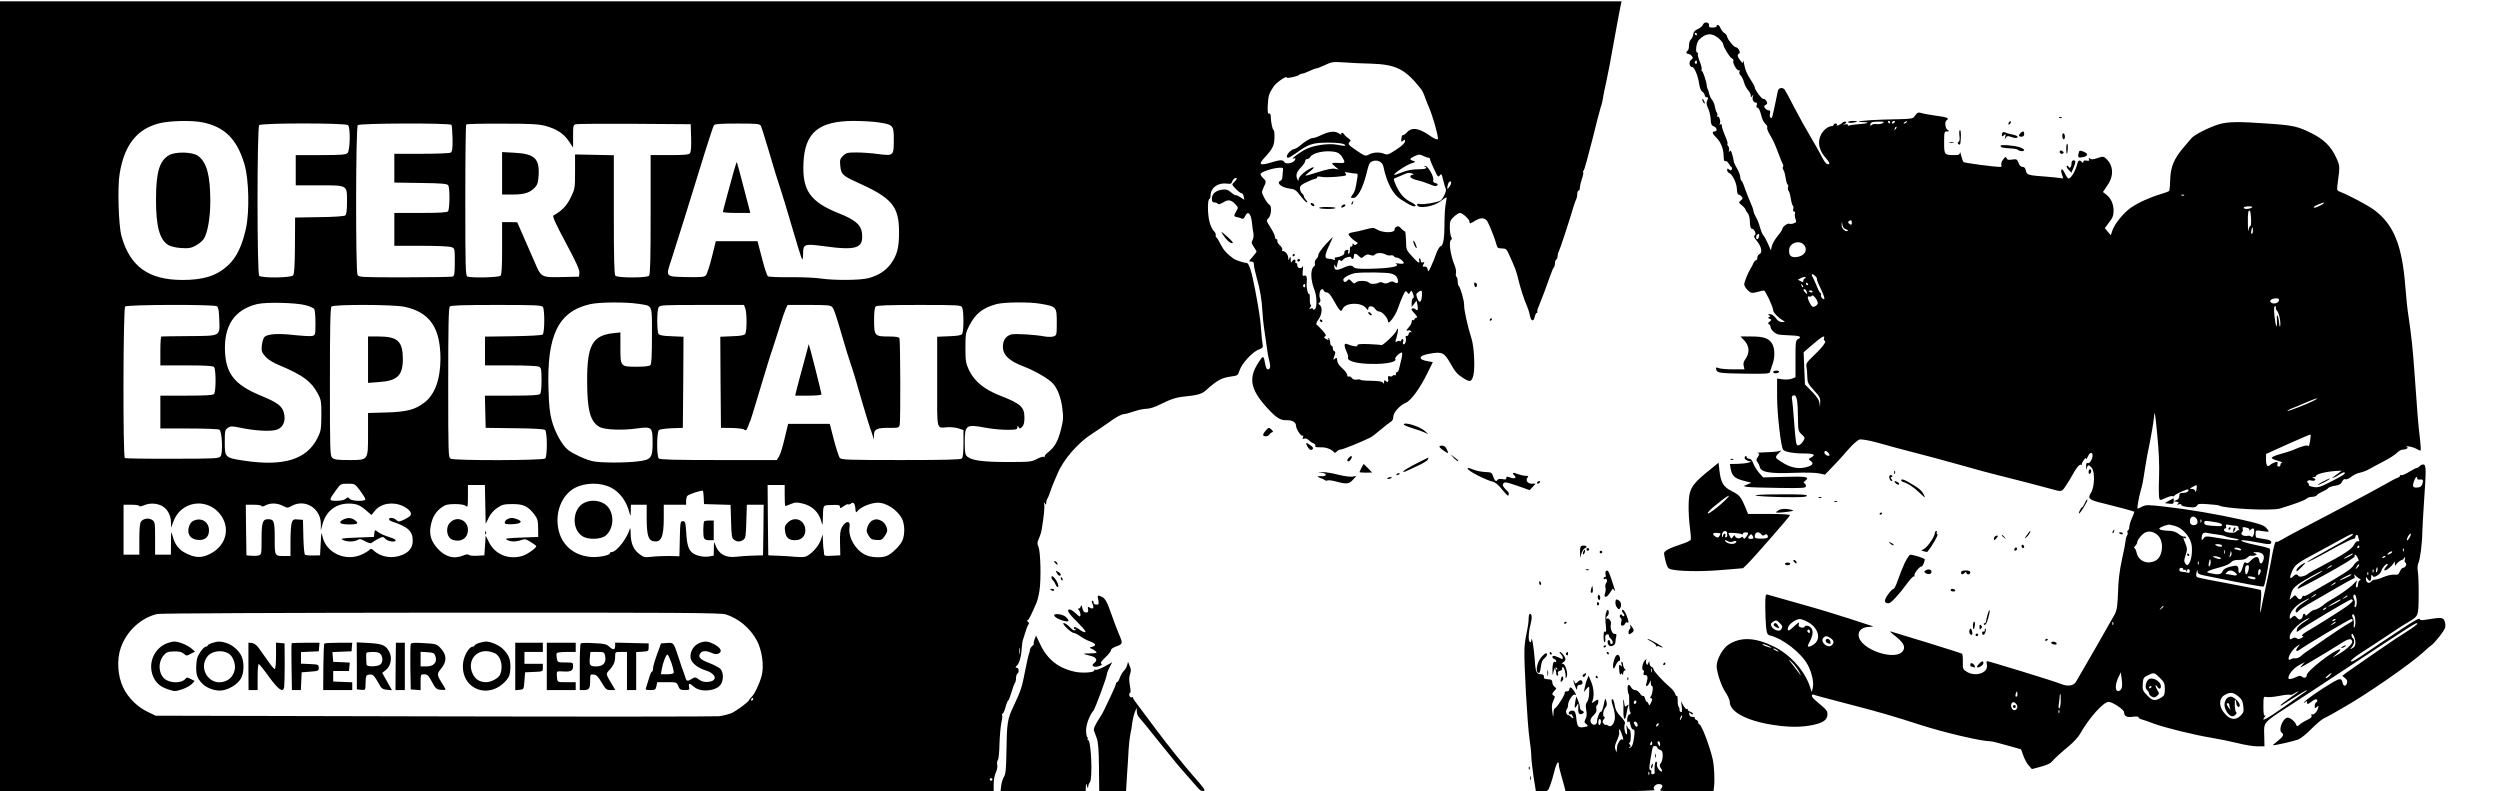 <?xml version="1.0" standalone="no"?>
<!DOCTYPE svg PUBLIC "-//W3C//DTD SVG 20010904//EN"
 "http://www.w3.org/TR/2001/REC-SVG-20010904/DTD/svg10.dtd">
<svg version="1.0" xmlns="http://www.w3.org/2000/svg"
 width="1902pt" height="602pt" viewBox="0 0 1902 602"
 preserveAspectRatio="xMidYMid meet">

<g transform="translate(0,602) scale(0.1,-0.1)"
fill="#000000" stroke="none">
<path d="M0 3005 l0 -3005 3780 0 3780 0 0 55 c0 32 7 69 16 87 9 18 14 42 11
58 -3 15 -1 32 5 38 5 5 11 59 12 119 2 59 8 132 14 162 7 29 9 57 6 62 -3 5
-1 9 4 9 4 0 15 22 22 50 7 27 17 50 20 50 4 0 15 28 25 62 10 35 22 67 27 73
4 5 8 21 8 36 0 15 5 31 10 34 16 10 12 45 -5 45 -12 0 -11 4 4 19 18 18 32
74 36 146 1 16 4 37 7 45 3 8 11 35 19 60 7 25 17 51 23 58 7 10 5 16 -5 23
-8 5 -9 9 -3 9 9 0 26 33 70 135 7 17 17 57 22 90 14 80 9 303 -8 336 -10 22
-9 32 3 60 9 19 19 50 22 69 17 99 24 176 19 195 -4 16 -3 17 5 5 9 -13 11
-12 11 5 0 12 4 25 8 30 4 6 14 28 21 50 7 22 19 54 26 70 7 17 20 48 30 70
43 106 156 237 265 306 41 27 95 63 120 81 59 44 101 67 123 68 10 0 43 9 74
20 32 11 74 20 95 20 24 0 65 13 106 34 85 42 122 54 199 61 81 8 119 19 146
44 88 79 120 97 195 107 47 6 50 8 63 47 17 52 96 138 144 157 32 12 36 18 31
40 -3 14 -8 61 -11 105 -6 86 -16 153 -46 311 -28 147 -47 204 -66 204 -19 0
-83 21 -98 32 -52 38 -75 64 -96 105 -13 26 -28 51 -32 54 -5 3 -8 9 -8 13 2
17 0 24 -17 42 -10 11 -24 40 -30 66 -15 57 -16 165 -2 173 6 3 10 15 10 26 0
61 57 102 127 92 25 -4 32 -1 37 15 4 11 13 23 21 26 21 8 18 -8 -5 -29 -20
-19 -20 -19 12 -52 17 -18 37 -33 44 -33 6 0 14 -11 16 -25 l5 -25 -33 21
c-19 11 -34 18 -34 14 0 -4 -14 5 -32 20 -26 22 -39 26 -71 22 -49 -7 -77 -32
-77 -69 0 -21 5 -28 19 -28 11 0 23 -5 26 -10 4 -7 19 -3 41 10 38 24 60 21
93 -14 23 -24 23 -25 5 -55 -19 -33 -18 -39 12 -44 10 -1 25 -6 31 -10 9 -5
17 1 25 17 21 47 46 23 53 -50 3 -27 7 -62 11 -78 3 -16 1 -39 -6 -51 -11 -20
-9 -28 9 -53 11 -17 21 -33 21 -36 0 -3 -14 -21 -31 -41 -29 -32 -30 -35 -10
-35 16 0 21 -6 21 -25 0 -14 10 -58 21 -98 25 -86 39 -168 44 -261 2 -39 7
-90 11 -115 9 -62 12 -79 18 -126 9 -68 14 -99 24 -135 10 -40 6 -60 -13 -60
-8 0 -16 17 -20 43 -10 57 -14 61 -33 35 -99 -136 -87 -223 51 -374 68 -74 98
-93 149 -91 40 1 68 -16 68 -42 0 -24 39 -83 50 -76 6 4 7 -1 3 -11 -5 -13 -3
-16 10 -11 10 4 24 -1 34 -12 10 -10 26 -21 37 -24 10 -4 16 -13 13 -20 -3 -8
8 -11 40 -10 42 2 87 -16 104 -40 3 -4 12 -1 19 8 7 8 20 15 30 15 15 0 152
55 225 91 12 6 47 32 79 60 32 27 67 54 77 60 12 6 19 20 19 37 0 33 49 88 96
108 40 17 110 114 164 226 l41 83 -34 6 c-82 13 -78 43 9 58 96 17 111 10 159
-74 37 -65 52 -83 97 -111 53 -34 64 -31 78 23 13 56 5 216 -15 278 -28 86
-58 222 -56 255 1 32 -27 131 -42 147 -4 3 -7 19 -7 34 0 15 -4 30 -9 33 -5 3
-7 15 -4 27 3 11 -1 37 -9 57 -34 82 -48 185 -28 197 7 4 7 12 0 25 -5 10 -10
42 -10 70 0 45 4 56 31 81 17 16 38 29 47 29 19 0 72 -49 72 -67 0 -17 4 -17
42 7 44 27 74 25 94 -4 15 -25 61 -140 71 -183 4 -18 12 -23 39 -23 31 0 36
-5 53 -42 47 -103 59 -136 71 -188 16 -69 47 -164 68 -210 8 -19 18 -50 21
-69 8 -45 29 -52 37 -12 4 17 11 31 16 31 5 0 7 4 4 8 -2 4 1 21 9 37 16 37
69 177 91 242 9 27 20 52 25 58 5 5 9 19 9 31 0 13 4 26 10 29 5 3 10 15 10
26 0 10 4 27 10 37 8 14 80 232 112 342 6 19 14 43 19 52 5 10 9 29 9 43 0 14
5 25 10 25 6 0 10 10 10 23 0 12 7 41 15 65 9 24 13 47 10 52 -3 4 -1 10 3 12
5 1 34 107 66 233 31 127 61 241 66 255 6 14 12 41 15 60 2 19 13 73 24 120
11 47 38 189 60 315 23 127 45 247 50 268 l8 37 -6168 0 -6169 0 0 -3005z
m10425 2531 c195 -6 264 -39 385 -192 9 -10 24 -41 33 -69 10 -27 23 -59 28
-70 27 -61 69 -207 69 -240 0 -11 -24 -3 -53 17 -89 64 -144 73 -182 32 -13
-14 -27 -24 -32 -22 -4 2 -10 -10 -11 -26 -3 -26 -2 -28 12 -17 14 12 16 11
15 -5 0 -12 -25 -36 -66 -62 -57 -38 -69 -42 -90 -33 -34 15 -83 14 -117 -4
-28 -15 -31 -14 -97 31 -60 41 -66 48 -53 62 13 13 12 16 -8 30 -13 9 -27 22
-31 29 -4 7 -13 13 -18 13 -6 0 -7 -5 -3 -11 3 -6 -5 -3 -20 6 -31 21 -73 16
-137 -14 -23 -12 -51 -21 -61 -21 -18 0 -61 -26 -104 -63 -12 -10 -29 -19 -37
-21 -35 -5 -77 -66 -46 -66 6 0 32 15 58 34 96 70 126 80 241 81 66 0 112 -5
125 -12 24 -15 9 -16 -53 -4 -64 12 -171 -3 -233 -32 -53 -26 -131 -85 -96
-73 14 5 16 2 8 -13 -12 -22 -69 -33 -79 -15 -11 19 -32 19 -91 1 -96 -30
-112 -21 -61 33 62 67 75 92 76 153 1 31 -2 57 -6 57 -8 0 -21 58 -22 103 -1
18 -5 26 -13 23 -10 -3 -12 12 -10 62 4 74 9 90 44 143 23 33 101 87 101 69 0
-9 81 9 95 21 5 5 15 9 22 9 8 0 33 9 55 20 23 11 47 20 54 20 7 0 36 12 66
26 49 23 60 25 148 19 52 -4 140 -8 195 -9z m-8883 -447 c169 -35 261 -128
318 -319 34 -115 39 -361 11 -489 -28 -129 -72 -220 -133 -277 -87 -82 -188
-114 -352 -114 -257 1 -398 103 -462 335 -22 80 -31 370 -14 472 35 218 130
340 298 384 78 21 254 25 334 8z m5141 0 c113 -17 117 -22 117 -133 0 -122 -2
-123 -119 -108 -49 7 -123 12 -165 12 -69 0 -79 -3 -103 -26 -22 -22 -25 -32
-20 -77 5 -60 21 -76 117 -119 278 -124 330 -185 330 -387 0 -115 -15 -171
-61 -236 -39 -54 -96 -91 -171 -111 -64 -17 -263 -18 -363 -3 -38 6 -142 11
-230 10 -88 -1 -166 2 -173 7 -6 4 -27 66 -45 138 l-34 129 -158 0 -159 0 -30
-121 c-17 -67 -37 -129 -45 -138 -12 -14 -33 -16 -150 -14 -162 4 -158 -2
-111 139 31 94 153 486 257 824 31 99 60 186 65 193 8 9 56 12 179 12 152 0
169 -2 178 -18 5 -10 34 -103 65 -207 30 -105 66 -221 80 -260 13 -38 54 -173
91 -300 37 -126 71 -237 76 -245 5 -10 8 3 9 36 0 78 7 81 158 61 254 -35 305
-16 289 106 -8 57 -54 96 -170 142 -224 89 -285 176 -274 389 11 228 116 315
380 316 65 0 151 -5 190 -11z m-4035 -21 c19 -19 16 -193 -4 -212 -13 -13 -46
-16 -205 -16 l-189 0 0 -115 0 -115 177 0 c220 0 213 4 213 -125 0 -65 -4 -96
-13 -104 -9 -6 -83 -12 -198 -13 l-184 -3 -1 -212 c-1 -154 -5 -217 -14 -228
-16 -19 -239 -22 -258 -3 -17 17 -17 1129 0 1146 17 17 659 17 676 0z m787 2
c3 -5 7 -53 8 -106 1 -73 -2 -97 -14 -105 -7 -5 -107 -9 -221 -9 l-208 0 0
-109 0 -110 200 -3 c165 -2 202 -6 210 -18 14 -22 12 -184 -2 -198 -9 -9 -69
-12 -210 -12 l-198 0 0 -125 0 -125 204 0 c113 0 216 -4 230 -10 26 -9 26 -11
26 -114 0 -85 -3 -105 -16 -110 -9 -3 -173 -6 -364 -6 -335 0 -350 1 -360 19
-15 30 -14 1123 2 1139 15 15 703 17 713 2z m715 -8 c85 -23 140 -59 179 -118
l31 -47 0 86 c0 82 1 87 23 92 12 3 213 4 447 3 l425 -3 3 -104 c2 -67 -1
-108 -9 -117 -9 -11 -44 -14 -155 -14 l-144 0 0 -453 c0 -339 -3 -456 -12
-465 -17 -17 -239 -17 -256 0 -9 9 -12 126 -12 464 l0 453 -147 3 -148 3 0
-130 c0 -128 -1 -132 -33 -198 -31 -63 -67 -101 -131 -136 -10 -6 12 -55 93
-207 79 -147 106 -207 104 -229 l-3 -30 -131 -3 c-157 -3 -156 -3 -206 113
-19 44 -57 130 -84 192 l-49 112 -57 1 -58 0 0 -198 c0 -141 -3 -201 -12 -210
-13 -13 -222 -18 -252 -6 -14 6 -16 66 -16 578 0 315 3 576 7 579 3 4 126 7
272 6 219 0 277 -3 331 -17z m6010 -198 c21 -5 38 -17 51 -38 26 -43 24 -48
-18 -46 -67 3 -70 1 -38 -25 l30 -25 -30 6 c-20 4 -63 -5 -125 -25 -52 -17
-96 -29 -98 -27 -2 2 13 16 33 31 43 33 39 44 -6 18 -44 -25 -79 -60 -80 -81
0 -12 -3 -10 -10 7 -12 31 -5 52 31 90 17 17 30 38 30 46 0 8 7 15 15 15 7 0
18 6 22 14 20 35 117 55 193 40z m708 -44 c6 0 12 -5 12 -12 0 -6 14 -40 31
-76 27 -58 31 -63 43 -46 12 15 15 11 26 -37 7 -30 16 -60 20 -68 7 -14 -22
-75 -41 -87 -24 -14 -126 -32 -155 -26 -20 4 -25 1 -22 -9 10 -30 129 -10 179
31 22 17 42 30 44 28 2 -2 0 -21 -5 -43 -5 -22 -10 -83 -10 -136 0 -131 -9
-186 -29 -192 -9 -2 -24 -28 -35 -58 -10 -30 -28 -74 -40 -99 -17 -38 -21 -41
-24 -22 -3 20 -13 27 -35 23 -4 -1 -3 8 3 19 9 16 8 18 -5 14 -9 -4 -15 0 -15
9 0 9 -4 18 -9 21 -5 4 -7 -4 -4 -15 8 -30 -6 -22 -56 33 -42 46 -43 49 -44
118 -1 38 -4 70 -9 70 -4 0 -17 10 -28 22 -15 17 -25 20 -36 13 -9 -6 -15 -14
-14 -19 6 -30 -91 -30 -138 0 -20 13 -30 13 -85 -2 -34 -9 -77 -19 -94 -21
-18 -3 -33 -9 -33 -14 0 -11 31 -43 56 -58 16 -9 17 -12 4 -20 -10 -7 -17 -6
-22 2 -5 8 -8 6 -8 -6 0 -10 -4 -15 -10 -12 -6 4 -10 -7 -10 -24 0 -17 -4 -31
-10 -31 -5 0 -7 7 -3 16 4 12 1 15 -13 12 -11 -2 -18 -11 -16 -20 3 -16 -26
-32 -69 -37 -5 0 -7 -6 -3 -13 5 -8 2 -9 -12 -3 -10 4 -27 7 -37 7 -31 -1 -30
25 2 94 17 36 31 68 31 70 0 2 -25 -23 -55 -56 -30 -33 -55 -68 -55 -79 0 -10
-7 -24 -16 -32 -8 -7 -13 -21 -11 -31 3 -10 1 -21 -5 -24 -29 -18 -29 -101 2
-179 19 -46 21 -132 4 -146 -10 -8 -14 -8 -14 -1 0 7 -8 9 -17 5 -16 -6 -16
-5 -4 10 7 9 9 17 4 17 -5 0 -9 20 -8 45 1 24 -1 42 -6 39 -9 -5 -21 50 -18
81 5 46 -1 64 -18 58 -14 -5 -15 0 -11 43 2 27 3 41 1 32 -6 -25 -43 -23 -43
2 0 11 -5 20 -11 20 -5 0 -8 4 -4 9 3 5 1 12 -4 16 -5 3 -14 -3 -20 -12 -9
-15 -11 -14 -11 12 -1 26 -3 27 -10 10 -8 -19 -9 -19 -9 3 -1 25 -22 52 -41
52 -6 0 -8 5 -5 11 4 5 -4 20 -17 32 -14 13 -23 28 -20 35 2 7 -1 12 -7 12 -6
0 -11 8 -11 18 0 10 -15 42 -34 71 -33 52 -33 54 -15 72 22 22 26 94 6 102 -7
3 -24 25 -37 50 -23 43 -23 45 -7 80 22 45 21 50 -3 72 -11 10 -20 24 -20 31
0 15 94 46 144 48 26 1 30 -2 27 -19 -2 -11 -3 -32 -4 -47 0 -15 -6 -29 -13
-32 -38 -15 1 -51 63 -60 44 -5 53 -11 87 -56 21 -28 43 -50 49 -50 5 0 3 8
-6 18 -10 10 -17 23 -17 29 0 6 -7 16 -15 23 -8 7 -15 23 -15 37 0 19 10 29
53 48 28 14 58 25 65 25 6 0 12 5 12 11 0 7 11 8 30 4 17 -4 69 -4 116 0 75 7
83 9 72 23 -11 13 -9 15 21 9 18 -4 43 -7 54 -7 17 0 19 -5 13 -37 -14 -87
-18 -99 -35 -123 -18 -25 -17 -25 4 -26 32 -2 73 73 100 181 19 79 25 91 48
99 37 13 75 -6 82 -41 25 -122 72 -211 131 -249 61 -39 90 -54 103 -54 24 0 8
17 -34 38 -45 22 -81 66 -110 135 -14 35 -14 38 2 43 10 4 36 15 59 25 31 15
47 17 65 10 17 -7 19 -10 7 -10 -10 -1 -18 -7 -18 -15 0 -9 20 -19 52 -27 29
-6 72 -21 96 -31 33 -15 47 -17 55 -9 9 9 6 13 -11 18 -15 3 -21 11 -18 22 8
24 -37 106 -60 108 -10 2 -13 0 -6 -3 29 -13 8 -22 -50 -22 -41 0 -82 -7 -116
-21 -29 -12 -57 -21 -63 -21 -21 0 87 74 126 86 36 11 37 14 18 20 -13 3 -23
10 -23 13 0 8 34 26 60 34 8 2 26 -2 40 -10 14 -7 31 -13 38 -13z m172 -192
c0 -7 -7 -22 -15 -32 -16 -21 -18 -15 -9 22 7 23 24 31 24 10z m-496 -545 c10
-6 27 -8 36 -6 10 3 21 0 24 -6 4 -6 14 -11 23 -11 18 0 53 -28 53 -42 0 -5
-17 -6 -37 -3 -21 3 -32 2 -25 -1 43 -20 -38 -36 -206 -39 -75 -1 -105 2 -113
12 -15 18 -36 16 -88 -8 -46 -20 -61 -15 -60 21 0 10 3 8 9 -5 6 -17 9 -14 15
18 6 29 10 35 20 27 10 -8 16 -7 22 3 10 17 63 32 63 17 0 -5 5 -10 10 -10 6
0 10 9 10 20 0 25 14 26 38 2 18 -18 20 -18 41 -1 17 14 28 16 46 9 18 -7 28
-6 37 4 14 15 55 14 82 -1z m39 -144 c26 -7 41 -18 48 -35 12 -33 3 -47 -21
-32 -15 9 -24 9 -43 -1 -18 -9 -30 -10 -44 -3 -12 7 -25 7 -34 1 -18 -11 -66
-12 -73 0 -10 16 -80 19 -98 4 -14 -13 -18 -12 -36 7 -17 18 -21 19 -32 5 -13
-16 -30 -12 -30 8 0 16 56 45 95 50 69 7 233 5 268 -4z m-653 -95 c0 -8 -5
-12 -10 -9 -6 4 -8 11 -5 16 9 14 15 11 15 -7z m142 -36 c3 -7 13 -13 23 -13
12 0 29 -19 49 -56 17 -31 37 -64 45 -73 14 -16 16 -16 28 8 24 45 140 47 175
3 15 -19 18 -20 18 -4 0 24 37 22 52 -3 7 -11 21 -20 31 -20 23 0 66 -49 67
-75 0 -32 56 41 76 100 9 28 26 70 37 94 18 39 22 42 33 27 11 -16 13 -16 22
1 10 16 12 15 22 -12 8 -21 8 -31 1 -33 -6 -2 -11 -18 -11 -35 l0 -32 19 24
18 24 7 -33 c7 -37 1 -49 -15 -33 -6 6 -17 9 -25 6 -10 -3 -5 -14 16 -36 23
-24 26 -33 15 -35 -8 -2 -15 -8 -15 -13 0 -6 -4 -7 -10 -4 -5 3 -10 -2 -10
-13 0 -10 -9 -28 -20 -40 -23 -25 -25 -33 -6 -26 8 3 17 0 22 -7 4 -7 3 -10
-3 -6 -6 4 -13 -3 -16 -14 -3 -12 -10 -18 -16 -15 -6 4 -8 -2 -6 -14 5 -25 -4
-50 -17 -50 -5 0 -6 9 -3 20 4 11 2 20 -4 20 -6 0 -11 -5 -11 -11 0 -5 -5 -7
-10 -4 -6 4 -17 2 -25 -5 -11 -9 -11 -3 1 37 14 47 13 86 -1 48 -10 -26 -108
-119 -116 -110 -2 1 -44 5 -94 7 -65 2 -89 0 -88 -9 3 -13 -28 -10 -72 7 -21
8 -25 7 -25 -9 0 -10 7 -32 16 -49 8 -18 13 -36 10 -41 -3 -5 0 -13 7 -19 57
-46 381 -39 352 8 -6 10 43 55 51 47 4 -4 2 -26 -4 -49 -6 -24 -13 -55 -17
-70 -3 -16 -10 -28 -15 -28 -6 0 -10 -7 -10 -16 0 -8 -4 -13 -9 -9 -5 3 -12 1
-16 -4 -3 -6 -13 -7 -21 -4 -10 4 -15 1 -14 -8 5 -34 1 -42 -15 -29 -12 10
-15 9 -15 -6 0 -15 -2 -16 -9 -5 -6 9 -33 13 -90 14 -44 0 -81 4 -81 7 0 4
-12 5 -27 2 -18 -3 -30 1 -39 13 -7 9 -17 14 -23 10 -6 -3 -11 2 -11 12 0 9
-16 32 -36 49 -31 28 -40 44 -43 78 -1 5 -8 3 -16 -4 -13 -11 -13 -8 -3 21 9
25 9 34 0 37 -7 2 -12 12 -12 23 0 10 -4 19 -10 19 -5 0 -10 11 -10 24 0 14
-5 28 -12 32 -7 5 -8 3 -3 -5 6 -10 3 -11 -15 -1 -18 10 -20 14 -9 21 11 6 6
16 -21 46 -19 21 -39 41 -44 44 -5 4 2 22 16 40 27 38 31 95 7 110 -11 7 -11
11 -1 17 9 6 10 16 4 33 -10 25 1 69 17 69 5 0 11 -6 13 -12z m746 -40 c-4
-51 -20 -59 -36 -16 -10 27 -9 33 6 44 28 22 33 16 30 -28z m-8489 -71 c29 -8
57 -21 62 -28 5 -8 9 -56 9 -106 0 -90 -1 -93 -25 -99 -13 -3 -71 0 -129 6
-122 15 -210 10 -233 -13 -9 -8 -18 -38 -21 -65 -4 -44 -1 -52 27 -85 21 -23
58 -46 109 -67 176 -74 240 -121 290 -215 25 -46 27 -59 27 -165 -1 -106 -3
-119 -30 -173 -81 -163 -257 -217 -557 -172 -146 22 -148 24 -148 140 0 88 2
96 24 110 20 14 31 14 93 1 119 -25 242 -31 285 -13 45 19 64 69 47 129 -13
49 -50 77 -175 128 -196 81 -264 164 -272 333 -10 199 71 320 242 363 66 17
301 12 375 -9z m2524 12 c116 -18 107 2 107 -242 0 -152 -3 -216 -12 -225 -8
-8 -46 -12 -104 -12 -124 0 -124 0 -124 146 l0 115 -57 -6 c-157 -19 -197 -93
-196 -365 0 -224 25 -313 98 -350 41 -20 171 -25 278 -10 118 16 122 12 122
-110 0 -114 -11 -128 -111 -140 -93 -12 -289 -12 -344 1 -55 12 -144 53 -187
85 -45 34 -101 135 -125 224 -15 54 -22 120 -25 238 -14 412 75 593 317 648
70 16 270 17 363 3z m3063 0 c123 -21 124 -23 124 -145 0 -89 -1 -95 -23 -103
-13 -5 -43 -5 -68 -1 -70 14 -225 23 -253 16 -42 -10 -66 -44 -66 -94 0 -64
48 -108 160 -151 87 -33 192 -95 222 -130 36 -42 59 -105 70 -184 9 -72 8 -92
-10 -164 -23 -91 -49 -136 -97 -173 -18 -14 -31 -29 -27 -34 3 -5 0 -6 -6 -2
-6 4 -31 -4 -54 -16 -40 -22 -55 -23 -223 -23 -187 0 -274 12 -307 42 -15 13
-18 32 -18 109 0 132 9 138 163 109 43 -8 114 -15 158 -15 69 0 79 2 79 18 0
14 2 15 10 2 8 -13 11 -13 27 3 12 12 17 33 17 70 0 80 -28 106 -185 167 -123
48 -199 111 -239 199 -22 48 -25 68 -25 165 0 102 2 115 28 166 48 94 102 137
207 166 56 16 256 18 336 3z m-6266 -19 c11 -7 16 -33 18 -97 5 -134 16 -128
-230 -130 -112 -1 -206 -2 -210 -3 -5 0 -8 -49 -8 -110 l0 -110 198 0 c141 0
201 -3 210 -12 16 -16 16 -190 0 -206 -9 -9 -69 -12 -210 -12 l-198 0 0 -125
0 -125 218 0 c119 0 223 -4 231 -9 21 -13 28 -179 9 -203 -12 -16 -43 -18
-366 -18 -194 -1 -357 2 -362 5 -16 10 -13 1138 2 1153 15 15 675 17 698 2z
m1427 -4 c193 -41 274 -159 274 -397 -1 -157 -43 -272 -124 -333 -70 -53 -131
-69 -284 -74 l-143 -4 0 -159 c0 -204 4 -199 -147 -199 -85 0 -110 3 -125 17
-17 15 -18 46 -18 578 0 423 3 564 12 573 17 17 472 16 555 -2z m1053 -1 c15
-18 14 -195 -1 -210 -6 -6 -97 -11 -224 -13 l-215 -3 0 -110 0 -109 196 0
c115 0 203 -4 215 -10 17 -9 19 -22 19 -103 0 -59 -4 -97 -12 -105 -9 -9 -71
-12 -215 -12 l-204 0 3 -122 3 -123 219 -3 c141 -1 224 -6 233 -13 17 -15 18
-200 1 -217 -16 -16 -690 -17 -719 -2 -18 10 -19 27 -19 578 0 429 3 571 12
580 9 9 101 12 354 12 291 0 343 -2 354 -15z m1540 -11 c13 -32 13 -174 0
-194 -7 -11 -33 -16 -100 -18 l-90 -4 2 -346 3 -347 82 -1 c47 -1 88 -6 96
-13 12 -9 17 -5 27 21 6 18 16 42 21 53 4 11 38 121 74 243 37 123 79 261 95
305 15 45 40 123 55 172 15 50 34 105 42 123 l15 32 163 0 c142 0 164 -2 177
-17 14 -16 30 -65 89 -268 11 -38 31 -104 45 -145 30 -90 39 -118 98 -325 26
-88 51 -169 55 -180 5 -11 13 -36 19 -55 l10 -35 1 37 c1 44 24 54 123 53 63
-1 67 1 73 23 7 29 5 640 -2 659 -4 9 -28 13 -83 13 -105 0 -110 5 -110 124 0
58 4 96 12 104 9 9 96 12 330 12 303 0 318 -1 328 -19 13 -25 13 -181 0 -201
-7 -11 -33 -16 -100 -18 l-90 -4 0 -344 c0 -387 -9 -349 82 -344 26 1 63 -3
83 -10 l35 -12 0 -102 c0 -66 -4 -106 -12 -114 -9 -9 -126 -12 -464 -12 -403
0 -453 2 -465 16 -7 9 -27 71 -45 138 l-31 121 -159 0 -158 0 -27 -112 c-14
-61 -33 -123 -43 -137 l-16 -26 -443 0 c-331 0 -446 3 -455 12 -17 17 -16 202
1 216 7 6 51 12 97 14 l85 3 3 347 2 346 -90 4 c-67 2 -93 7 -100 18 -13 20
-13 176 0 201 10 18 25 19 331 19 l319 0 10 -26z m-1021 -1364 c68 -35 119
-105 141 -195 7 -27 8 -25 9 18 l1 47 60 0 60 0 0 -104 c0 -119 12 -164 45
-172 65 -16 85 25 85 179 l0 97 85 0 85 0 0 28 c0 15 4 32 8 38 8 13 112 47
120 40 2 -3 5 -26 6 -53 l2 -48 101 -3 101 -3 4 -125 c3 -111 5 -127 22 -140
25 -18 47 -18 72 0 17 13 19 29 22 140 l4 126 64 0 64 0 -2 -192 -3 -193 -75
-2 c-41 -1 -100 -5 -131 -9 -80 -9 -132 21 -157 91 -10 28 -10 26 -11 -26 l-1
-56 -38 -7 c-40 -6 -96 6 -123 27 -30 23 -43 62 -48 152 -5 81 -8 90 -26 90
-19 0 -20 -8 -23 -133 l-3 -134 -77 2 c-42 0 -103 -2 -134 -6 -53 -6 -61 -4
-94 21 -45 34 -64 80 -66 153 0 31 -3 50 -5 42 -22 -77 -103 -180 -140 -180
-7 0 -13 -4 -13 -9 0 -16 -90 -34 -148 -28 -145 13 -242 113 -250 259 -7 114
46 220 132 266 80 42 196 43 275 2z m-1909 -23 c22 -30 40 -59 40 -65 0 -19
-105 -15 -120 3 -12 14 -15 14 -30 0 -10 -9 -36 -15 -69 -15 -61 0 -61 2 -6
79 36 50 37 51 91 51 53 0 54 0 94 -53z m952 -104 l3 -148 23 46 c14 29 39 58
65 75 37 25 51 29 117 29 84 0 117 -16 167 -81 22 -30 27 -46 27 -102 l1 -67
-130 -5 c-111 -4 -127 -7 -108 -17 27 -16 67 -16 108 -2 27 10 36 9 73 -15 23
-14 42 -28 42 -31 0 -15 -71 -65 -107 -75 -105 -30 -207 12 -253 105 l-25 50
-5 -75 -5 -75 -54 -3 c-30 -2 -58 1 -63 6 -7 7 -22 5 -44 -4 -71 -30 -137 -11
-196 54 -50 56 -65 108 -50 178 13 62 38 103 85 136 26 18 45 23 98 23 41 0
72 -5 82 -14 16 -12 17 -6 17 73 l0 86 65 0 64 0 3 -147z m2278 67 c0 -44 2
-80 5 -80 3 0 22 7 43 16 31 13 45 14 89 3 74 -17 126 -69 143 -142 7 -28 8
-26 10 23 4 115 -3 105 68 108 52 2 62 0 62 -13 0 -14 4 -14 29 4 15 11 31 18
34 14 4 -3 13 0 21 6 20 17 32 -1 35 -51 1 -13 5 -18 9 -13 22 33 95 66 152
70 71 6 165 -58 196 -130 18 -44 18 -113 0 -156 -16 -39 -83 -105 -121 -119
-43 -16 -122 -12 -164 10 -75 38 -129 134 -118 208 9 53 -26 54 -57 2 -13 -24
-17 -50 -15 -123 l2 -92 -62 -3 c-58 -3 -61 -2 -62 20 -1 13 -2 28 -4 33 -1 6
-3 33 -4 60 l-2 50 -15 -45 c-17 -49 -80 -116 -120 -126 -13 -3 -47 -3 -76 0
-29 3 -87 7 -128 8 l-75 3 -3 268 -2 267 65 0 65 0 0 -80z m-4740 -78 c42 -20
70 -71 71 -127 l0 -40 20 52 c56 146 242 179 346 60 90 -103 60 -245 -67 -310
-64 -33 -112 -33 -184 3 -53 25 -85 66 -102 129 -13 46 -13 45 -13 -46 l-1
-93 -60 0 -60 0 0 124 c0 117 -1 126 -22 140 -25 18 -67 12 -85 -12 -9 -11
-13 -54 -13 -134 l0 -118 -60 0 -60 0 0 190 0 190 60 0 c33 0 60 -4 60 -10 0
-5 15 -3 33 5 44 19 95 18 137 -3z m921 0 c35 -18 37 -18 70 0 101 54 218 -19
220 -136 l0 -51 13 48 c31 113 122 170 241 153 30 -5 57 -19 87 -46 l44 -38
27 33 c45 56 138 71 214 34 49 -24 70 -53 54 -73 -6 -7 -29 -21 -50 -31 -37
-16 -41 -16 -56 -1 -18 18 -55 22 -55 6 0 -6 8 -13 18 -16 125 -41 162 -74
162 -147 0 -51 -25 -86 -78 -108 -75 -32 -164 -19 -218 32 -15 14 -24 17 -29
10 -3 -6 -28 -23 -55 -36 -126 -64 -284 8 -308 140 -6 33 -8 24 -12 -55 l-5
-95 -52 -1 c-28 -1 -56 2 -62 5 -6 4 -11 58 -13 136 l-3 130 -38 3 c-32 3 -38
0 -47 -23 -6 -14 -10 -78 -10 -141 l0 -114 -44 0 c-77 0 -76 -3 -76 134 0 132
-5 146 -52 146 -40 0 -48 -25 -48 -154 0 -113 -1 -116 -24 -122 -13 -3 -38 -4
-57 -2 l-34 3 -3 193 -2 192 60 0 c35 0 60 -4 60 -10 0 -6 12 -4 28 4 37 21
91 20 133 -2z m3370 -826 c97 -30 187 -105 237 -199 40 -74 56 -194 37 -267
-16 -60 -52 -137 -75 -160 -10 -10 -19 -22 -21 -26 -7 -17 -93 -80 -133 -99
-22 -9 -65 -20 -95 -24 -31 -3 -1008 -4 -2171 -1 l-2115 5 -57 27 c-80 37
-152 107 -190 186 -43 86 -51 215 -19 304 45 128 152 227 278 257 22 5 963 9
2158 10 1797 1 2127 -1 2166 -13z m2236 -298 c-2 -13 -4 -5 -4 17 -1 22 1 32
4 23 2 -10 2 -28 0 -40z m-2027 -348 c0 -5 -5 -10 -11 -10 -5 0 -7 5 -4 10 3
6 8 10 11 10 2 0 4 -4 4 -10z m1820 -610 c0 -5 -4 -10 -10 -10 -5 0 -10 5 -10
10 0 6 5 10 10 10 6 0 10 -4 10 -10z"/>
<path d="M1289 4841 c-75 -41 -102 -129 -102 -336 -1 -207 27 -310 95 -350 18
-10 58 -20 97 -22 55 -4 74 -1 111 19 24 13 53 37 63 54 28 51 47 160 47 284
0 196 -27 295 -93 344 -41 30 -167 34 -218 7z"/>
<path d="M5580 4708 c-44 -160 -80 -293 -80 -300 0 -5 47 -8 104 -8 l104 0 -8
33 c-75 287 -92 352 -94 354 -2 2 -13 -34 -26 -79z"/>
<path d="M3820 4701 l0 -161 80 0 c90 0 132 14 170 54 20 22 25 40 28 95 7
125 -32 161 -185 169 l-93 5 0 -162z"/>
<path d="M10285 4479 c-4 -6 -5 -12 -2 -15 2 -3 7 2 10 11 7 17 1 20 -8 4z"/>
<path d="M9972 4468 c5 -15 28 -23 28 -10 0 5 -7 13 -16 16 -10 4 -14 1 -12
-6z"/>
<path d="M10210 4455 c-14 -16 -3 -20 19 -6 8 5 9 11 3 15 -5 3 -15 -1 -22 -9z"/>
<path d="M10036 4438 c7 -10 124 -11 124 0 0 4 -29 7 -64 7 -36 1 -62 -3 -60
-7z"/>
<path d="M10755 4170 c4 -14 12 -29 17 -35 7 -7 8 -2 3 15 -4 14 -12 30 -17
35 -7 7 -8 2 -3 -15z"/>
<path d="M9835 4080 c-3 -5 -1 -10 4 -10 6 0 11 5 11 10 0 6 -2 10 -4 10 -3 0
-8 -4 -11 -10z"/>
<path d="M9870 4040 c0 -5 5 -10 10 -10 6 0 10 5 10 10 0 6 -4 10 -10 10 -5 0
-10 -4 -10 -10z"/>
<path d="M10410 3642 c0 -12 19 -26 26 -19 2 2 -2 10 -11 17 -9 8 -15 8 -15 2z"/>
<path d="M10042 3581 c4 -13 18 -16 19 -4 0 4 -5 9 -11 12 -7 2 -11 -2 -8 -8z"/>
<path d="M2800 3284 l0 -177 79 6 c144 9 186 49 186 177 -1 134 -40 170 -185
170 l-80 0 0 -176z"/>
<path d="M6151 3395 c-1 -5 -10 -41 -21 -80 -31 -112 -67 -248 -74 -277 l-6
-28 100 0 c59 0 100 4 100 10 0 10 -87 356 -95 375 -2 7 -4 7 -4 0z"/>
<path d="M4444 2194 c-90 -44 -98 -201 -12 -254 43 -28 141 -24 176 5 65 55
68 172 7 229 -42 39 -116 48 -171 20z"/>
<path d="M5357 2053 c-7 -14 -9 -102 -2 -123 5 -15 15 -20 41 -20 l34 0 0 75
0 75 -34 0 c-19 0 -37 -3 -39 -7z"/>
<path d="M3858 2069 c-10 -5 -18 -17 -18 -25 0 -11 13 -14 60 -12 65 3 81 21
34 38 -32 13 -54 12 -76 -1z"/>
<path d="M3425 2045 c-39 -38 -27 -116 19 -132 64 -21 116 13 116 76 0 74 -83
109 -135 56z"/>
<path d="M3691 1964 c0 -11 3 -14 6 -6 3 7 2 16 -1 19 -3 4 -6 -2 -5 -13z"/>
<path d="M5993 2044 c-22 -22 -25 -32 -20 -67 7 -49 28 -67 78 -67 51 0 83 39
75 90 -11 69 -84 93 -133 44z"/>
<path d="M6634 2059 c-11 -6 -26 -26 -33 -45 -11 -30 -10 -39 6 -67 16 -27 26
-33 60 -35 36 -3 44 1 62 27 12 16 21 36 21 45 0 28 -22 64 -47 75 -29 13 -41
13 -69 0z"/>
<path d="M1470 2057 c-16 -8 -28 -26 -34 -50 -14 -53 15 -91 72 -95 52 -4 82
23 82 73 0 66 -60 102 -120 72z"/>
<path d="M2613 2068 c-45 -22 -27 -38 42 -38 68 0 79 9 43 34 -26 18 -53 19
-85 4z"/>
<path d="M2848 1963 l-3 -28 -130 -5 c-111 -4 -127 -7 -108 -17 28 -16 87 -17
113 -1 16 10 26 8 58 -10 22 -12 43 -18 48 -13 5 5 27 18 48 30 40 20 40 20
58 1 19 -20 78 -28 78 -11 0 5 -17 15 -37 21 -49 15 -84 31 -105 48 -15 12
-17 11 -20 -15z"/>
<path d="M1273 1127 c-101 -38 -150 -153 -108 -254 21 -49 54 -78 115 -98 48
-16 54 -16 103 0 28 9 62 27 75 40 l23 24 -29 15 c-26 14 -31 14 -42 1 -30
-36 -120 -34 -161 3 -45 43 -47 126 -4 176 21 24 32 29 79 30 39 1 59 -4 74
-17 19 -18 22 -18 53 -1 l33 17 -31 26 c-32 26 -98 52 -130 50 -10 0 -32 -6
-50 -12z"/>
<path d="M1613 1128 c-18 -6 -33 -15 -33 -19 0 -5 -7 -9 -15 -9 -8 0 -27 -19
-42 -42 -23 -34 -28 -54 -30 -107 -2 -66 7 -91 46 -132 29 -30 85 -53 133 -53
57 0 133 43 161 92 23 39 26 116 7 164 -18 45 -70 92 -118 106 -46 14 -65 14
-109 0z m128 -81 c29 -18 51 -73 46 -114 -7 -50 -37 -86 -84 -99 -112 -33
-198 103 -123 194 34 41 112 50 161 19z"/>
<path d="M3643 1128 c-18 -6 -33 -15 -33 -19 0 -5 -6 -9 -14 -9 -27 0 -67 -68
-73 -125 -21 -199 200 -285 331 -128 21 25 27 43 29 91 2 67 -12 101 -59 147
-31 29 -96 56 -131 54 -10 -1 -33 -6 -50 -11z m128 -81 c42 -26 58 -101 34
-159 -11 -27 -68 -58 -106 -58 -48 0 -81 20 -101 60 -48 95 19 191 121 174 18
-3 42 -11 52 -17z"/>
<path d="M5311 1123 c-40 -20 -65 -71 -56 -114 8 -34 53 -70 112 -89 85 -26
96 -82 18 -88 -27 -2 -47 3 -67 18 -27 20 -31 20 -53 6 -33 -21 -42 -20 -50 7
-3 12 -10 31 -14 42 -5 11 -21 58 -36 105 -41 124 -39 122 -91 118 l-45 -3
-31 -85 c-17 -47 -31 -95 -30 -107 0 -13 -4 -23 -8 -23 -5 0 -16 -25 -24 -55
-9 -30 -19 -61 -22 -70 -5 -12 2 -15 34 -15 36 0 40 3 46 30 l6 30 74 0 c72 0
74 0 86 -30 11 -26 18 -30 50 -30 35 0 37 2 32 26 -5 29 4 28 40 -3 47 -41
161 -32 198 15 25 31 26 92 3 121 -10 11 -47 31 -83 45 -71 26 -91 46 -74 73
14 23 43 25 85 7 29 -13 41 -13 58 -5 29 16 13 44 -39 71 -47 24 -74 25 -119
3z m-202 -148 c12 -36 19 -70 16 -75 -3 -6 -27 -10 -51 -10 l-46 0 7 41 c9 50
32 109 43 109 5 0 18 -29 31 -65z"/>
<path d="M1890 951 l1 -181 35 0 34 0 0 101 c0 57 4 99 9 97 5 -1 41 -46 78
-98 72 -99 107 -122 115 -78 2 13 4 93 4 178 l-1 155 -32 3 -33 3 0 -100 c0
-58 -4 -101 -10 -101 -5 0 -27 26 -49 58 -22 31 -53 75 -69 97 -19 27 -37 41
-55 43 l-27 3 0 -180z"/>
<path d="M2219 1126 c-2 -2 -3 -83 -1 -180 l3 -176 34 0 34 0 3 68 3 67 65 5
c61 5 65 6 65 30 0 24 -3 25 -68 28 l-67 3 0 44 0 44 68 3 67 3 3 33 3 32
-104 0 c-57 0 -106 -2 -108 -4z"/>
<path d="M2468 1124 c-4 -3 -7 -84 -8 -180 l-1 -174 111 0 110 0 0 30 0 29
-72 3 -73 3 0 40 0 40 60 0 60 0 3 32 3 32 -63 3 -63 3 -3 37 -3 37 73 3 73 3
2 33 3 32 -103 0 c-57 0 -106 -3 -109 -6z"/>
<path d="M2715 954 l0 -179 33 -3 c31 -3 32 -3 33 40 2 71 3 73 31 76 27 3 34
-5 84 -93 7 -13 24 -21 49 -23 l37 -3 -37 66 -37 66 26 20 c38 30 51 90 30
135 -26 54 -52 66 -157 72 l-93 5 1 -179z m181 89 c19 -25 17 -63 -3 -79 -23
-17 -103 -18 -104 -1 -4 38 -4 83 -1 90 2 4 24 7 49 7 32 0 50 -5 59 -17z"/>
<path d="M3010 950 l-1 -180 36 0 35 0 0 180 0 180 -34 0 -34 0 -2 -180z"/>
<path d="M3125 1119 c-3 -8 -4 -89 -3 -179 l3 -165 38 -3 37 -3 0 60 c0 60 1
61 28 61 23 0 32 -9 58 -57 28 -53 35 -58 68 -61 20 -2 36 -1 36 2 0 3 -13 27
-30 53 -36 57 -37 67 -5 105 47 55 45 107 -5 159 -27 29 -34 31 -124 36 -78 5
-97 3 -101 -8z m188 -92 c15 -46 -13 -77 -68 -77 l-45 0 0 56 0 55 52 -3 c46
-3 52 -6 61 -31z"/>
<path d="M3920 949 l0 -180 33 3 c32 3 32 3 37 68 l5 65 68 3 c67 3 67 3 67
32 l0 30 -70 0 -70 0 0 45 0 45 70 0 70 0 0 35 0 35 -105 0 -105 0 0 -181z"/>
<path d="M4160 950 l0 -180 110 0 110 0 0 30 0 30 -70 0 c-75 0 -70 -4 -74 60
-1 23 2 24 41 22 64 -5 83 4 83 39 0 29 0 29 -59 29 -57 0 -59 1 -65 31 -3 17
-3 35 0 40 3 5 36 9 75 9 l69 0 0 35 0 35 -110 0 -110 0 0 -180z"/>
<path d="M4418 1125 c-4 -5 -8 -86 -7 -182 l0 -173 33 0 c39 0 46 12 46 76 0
43 1 45 27 42 21 -2 34 -16 60 -60 31 -53 37 -58 69 -58 l36 0 -23 38 c-51 85
-51 84 -25 112 34 36 46 64 46 104 0 36 0 36 45 36 l45 0 0 -145 0 -145 35 0
35 0 0 144 0 145 48 3 c45 3 47 4 47 33 l0 30 -127 3 -128 3 0 -26 c0 -31 -16
-32 -46 -4 -19 18 -39 23 -116 26 -51 3 -96 2 -100 -2z m186 -97 c10 -50 -15
-78 -68 -78 -49 0 -54 7 -48 72 l4 38 53 0 c51 0 53 -1 59 -32z"/>
<path d="M12956 5832 c-4 -10 -21 -25 -39 -33 -23 -10 -33 -22 -35 -41 -2 -14
-10 -32 -18 -38 -8 -7 -14 -27 -14 -46 0 -18 -4 -36 -10 -39 -15 -9 -12 -25 4
-25 7 0 20 -7 27 -16 11 -14 10 -18 -5 -29 -20 -15 -14 -55 8 -55 17 0 44 -66
53 -126 4 -30 13 -54 25 -62 10 -7 18 -20 18 -28 0 -8 7 -14 15 -14 12 0 12
-5 4 -24 -9 -18 -7 -32 6 -60 10 -20 18 -57 20 -83 1 -37 6 -48 23 -54 25 -9
30 -39 7 -39 -22 0 -18 -18 9 -43 36 -34 58 -86 59 -139 1 -36 4 -47 14 -44 7
3 18 -5 24 -17 7 -12 16 -25 22 -28 5 -4 6 -12 2 -18 -5 -9 -10 -9 -21 0 -11
9 -14 8 -14 -5 0 -9 7 -19 15 -22 25 -10 58 -77 59 -121 1 -25 6 -43 12 -43 6
0 17 -7 24 -15 11 -13 10 -18 -6 -30 -18 -15 -18 -16 9 -38 15 -12 27 -27 27
-32 0 -4 7 -16 16 -26 10 -11 17 -38 17 -68 1 -33 6 -51 14 -51 20 0 38 -41
23 -50 -10 -6 -5 -18 18 -46 34 -41 42 -88 17 -98 -8 -3 -15 -15 -15 -26 0
-11 -5 -20 -10 -20 -6 0 -15 -10 -20 -22 -6 -13 -14 -30 -20 -38 -20 -32 -50
-105 -50 -123 0 -11 12 -31 27 -45 25 -23 30 -24 70 -14 24 7 48 12 53 12 11
0 70 -125 70 -150 0 -17 40 -59 75 -78 19 -11 18 -11 -7 -12 -18 0 -33 9 -48
30 -13 18 -30 30 -43 30 -16 0 -18 -3 -8 -9 11 -7 11 -9 0 -14 -11 -3 -10 -6
4 -12 17 -7 17 -8 0 -22 -13 -10 -15 -16 -5 -19 6 -3 12 -12 12 -20 0 -19 30
-50 55 -57 11 -4 50 -7 87 -8 78 -2 101 -11 69 -28 -20 -11 -21 -19 -21 -152
l0 -139 -27 -11 c-16 -6 -47 -8 -70 -5 l-43 6 0 -139 c0 -125 28 -373 45 -401
10 -17 78 -30 158 -30 78 0 95 -10 55 -31 -20 -11 -20 -13 -5 -24 25 -18 21
-32 -14 -44 -69 -24 -134 -13 -211 38 -44 28 -46 33 -16 63 l21 21 -24 -6
c-13 -4 -58 -7 -99 -8 -41 -1 -67 -3 -58 -6 16 -4 16 -6 2 -29 -14 -20 -14
-27 -3 -40 7 -9 14 -23 16 -32 6 -45 73 -57 270 -49 78 3 162 1 185 -5 l42 -9
61 63 c34 35 87 93 119 131 32 37 70 70 83 73 15 4 72 -6 142 -25 139 -39 128
-36 221 -60 159 -41 281 -74 431 -116 86 -25 201 -56 255 -69 107 -26 360 -92
409 -106 80 -23 81 -23 111 23 16 23 39 61 52 85 29 54 53 82 64 76 5 -3 7 -2
6 3 -2 4 5 19 15 33 11 15 17 19 17 10 1 -8 7 0 15 18 14 32 35 36 35 7 0 -28
-22 -63 -36 -58 -10 4 -14 -4 -13 -28 1 -24 3 -27 6 -11 5 27 15 28 36 4 26
-29 23 -145 -4 -189 -29 -46 -18 -56 91 -82 111 -27 232 -60 237 -64 2 -2 -6
-24 -17 -48 -11 -24 -20 -54 -20 -66 0 -12 -5 -25 -10 -28 -6 -4 -8 -11 -4
-16 3 -5 2 -15 -3 -22 -5 -7 -10 -23 -11 -37 -1 -14 -13 -80 -28 -145 -18 -84
-28 -159 -30 -248 -4 -105 -8 -136 -25 -170 -18 -34 -248 -435 -295 -514 -20
-32 -64 -38 -121 -14 -43 18 -540 171 -556 171 -4 0 -4 -13 -1 -29 12 -60 -85
-93 -153 -52 -30 19 -31 23 -30 75 1 30 -2 58 -5 62 -4 3 -123 41 -265 85
-143 43 -268 81 -279 85 -10 4 1 -8 25 -27 67 -52 87 -83 73 -113 -44 -97
-342 3 -342 114 0 37 32 60 85 61 22 1 31 3 20 6 -11 3 -87 27 -170 55 -82 27
-253 79 -380 114 -126 36 -238 67 -247 70 -16 5 -18 -4 -18 -89 0 -52 3 -121
6 -155 6 -53 10 -61 31 -67 99 -24 236 -132 286 -223 32 -59 49 -138 38 -178
l-8 -29 -13 40 c-39 121 -148 243 -272 305 -145 72 -256 76 -349 15 -42 -27
-89 -112 -89 -161 0 -49 36 -156 70 -205 16 -24 30 -56 30 -70 0 -75 131 -144
330 -174 121 -19 216 -19 305 0 77 17 108 39 108 81 0 27 -4 32 -92 106 -18
15 -30 32 -26 38 3 6 10 8 14 5 10 -5 58 -18 296 -80 176 -45 334 -91 515
-150 183 -59 465 -125 535 -125 11 0 67 -14 125 -31 l106 -30 17 -47 c9 -26
27 -60 41 -75 l24 -28 65 17 c36 9 72 24 81 33 34 37 75 75 135 124 35 29 75
72 88 97 66 117 175 240 215 240 30 0 118 -59 118 -79 0 -30 21 -41 67 -34 26
3 43 2 43 -4 0 -6 10 -13 23 -16 12 -3 54 -17 92 -32 86 -32 315 -88 450 -110
55 -9 141 -27 190 -39 50 -13 115 -24 146 -24 l57 0 -2 84 c-3 102 -11 93 199
229 83 54 227 148 320 210 641 423 645 426 645 409 0 -5 -35 -31 -78 -58 -42
-27 -84 -54 -93 -60 -43 -28 -354 -243 -375 -259 l-24 -19 21 -17 c16 -13 20
-23 14 -40 -8 -26 -28 -23 -33 5 -7 35 -19 35 -73 4 -100 -59 -219 -142 -219
-154 0 -6 4 -5 9 3 7 11 10 11 12 -4 4 -15 6 -15 31 4 14 12 31 21 37 21 14 0
14 -17 1 -25 -5 -3 -10 -15 -10 -27 0 -18 2 -19 16 -7 15 12 16 11 9 -11 -8
-28 -34 -52 -46 -44 -5 3 -6 -2 -3 -10 4 -11 -6 -21 -33 -33 -21 -10 -47 -26
-58 -36 -15 -13 -21 -15 -24 -5 -7 25 -45 58 -66 58 -37 0 -75 -96 -45 -115
19 -12 10 -31 -32 -63 -23 -18 -39 -32 -36 -32 25 0 162 32 193 44 21 9 66 45
99 80 34 34 75 69 91 78 17 8 47 24 68 36 20 12 54 31 75 43 182 102 526 340
625 433 20 19 43 39 50 43 29 19 105 115 110 140 3 14 0 38 -6 51 -12 26 -27
26 -149 6 -25 -4 -38 -2 -38 5 0 12 -35 -6 -125 -66 -33 -22 -85 -56 -115 -76
-30 -20 -87 -57 -125 -84 -132 -90 -154 -103 -160 -93 -3 5 34 35 82 66 48 31
133 86 188 123 55 36 107 70 115 76 9 5 31 19 49 30 82 49 80 45 82 200 1 77
-2 160 -6 184 -4 26 -3 51 3 65 14 27 30 150 31 241 1 39 7 142 13 230 17 245
16 278 -4 281 -9 1 -22 -4 -29 -12 -6 -8 -16 -14 -22 -14 -5 0 -32 -14 -59
-30 -27 -17 -53 -28 -59 -25 -5 4 -9 2 -9 -4 0 -5 -9 -12 -19 -16 -11 -3 -57
-27 -103 -54 -46 -26 -180 -98 -298 -161 -388 -204 -424 -223 -472 -251 -27
-16 -48 -25 -48 -22 0 4 -4 3 -9 -2 -5 -6 -19 -63 -30 -128 -12 -64 -32 -166
-46 -225 -13 -59 -27 -124 -30 -146 -10 -65 -13 -35 -5 49 5 47 4 82 -1 86 -5
3 -114 25 -242 49 -127 23 -237 45 -242 49 -7 3 -8 18 -4 36 5 22 7 24 8 8 1
-18 10 -23 54 -32 317 -65 443 -88 449 -83 13 13 57 277 47 286 -5 6 -50 18
-101 28 -95 20 -143 37 -101 38 12 0 57 -7 100 -15 97 -19 113 -19 113 0 0 8
-13 17 -32 20 -61 11 -73 13 -80 14 -9 1 -11 45 -3 53 3 3 25 2 48 -3 23 -4
44 -5 46 -3 3 3 -6 16 -20 30 -20 20 -55 31 -179 59 -199 44 -408 80 -588 100
-129 15 -145 15 -174 1 -17 -9 -33 -16 -35 -16 -6 0 8 83 23 135 14 52 16 58
35 183 6 42 22 127 35 187 12 61 26 142 30 180 7 68 8 65 26 -120 13 -130 17
-233 14 -326 -3 -75 -2 -146 1 -157 5 -20 5 -20 49 -1 24 11 48 18 53 14 5 -3
11 -2 13 3 4 11 99 54 105 48 11 -11 -10 -26 -38 -26 -24 0 -29 -4 -29 -24 0
-16 -8 -26 -22 -31 l-23 -8 24 -4 c19 -4 21 -7 10 -15 -11 -7 -8 -9 9 -5 12 3
20 2 17 -3 -5 -9 43 -20 87 -20 16 0 31 6 34 15 5 12 20 14 82 9 42 -3 79 -7
82 -9 40 -25 401 -43 465 -24 108 32 190 63 203 75 7 8 26 14 42 14 16 0 33 6
37 13 4 7 24 19 43 27 19 8 38 19 42 26 4 6 27 15 51 18 34 5 47 13 55 31 7
16 17 23 27 19 8 -3 28 5 44 19 16 13 46 28 66 31 20 4 51 16 68 26 18 10 67
37 110 59 43 22 89 51 102 65 14 15 35 26 49 26 28 0 43 15 24 23 -7 3 3 3 22
0 19 -3 46 -12 58 -20 13 -8 26 -12 28 -10 3 3 0 42 -5 88 -12 92 -24 246 -41
494 -13 185 -24 290 -45 430 -9 55 -20 159 -25 230 -24 315 -87 474 -234 585
-47 36 -194 114 -259 139 -28 11 -29 13 -23 59 19 142 19 139 -12 206 -39 84
-94 137 -189 184 -103 51 -139 59 -333 72 -222 16 -299 14 -367 -5 -74 -22
-189 -80 -212 -108 -11 -12 -38 -44 -60 -71 -70 -81 -98 -148 -100 -241 -1
-43 -5 -83 -7 -87 -3 -4 -31 -15 -62 -24 -87 -26 -171 -64 -230 -104 -57 -40
-125 -124 -142 -176 l-11 -34 -23 27 -23 27 33 44 c27 34 34 53 34 88 0 52
-19 94 -55 123 l-26 20 35 52 c50 72 45 151 -12 203 -20 17 -24 17 -65 3 -34
-11 -48 -12 -57 -4 -10 9 -12 8 -7 -4 4 -12 0 -15 -19 -11 -15 3 -24 0 -24 -9
0 -10 -3 -10 -12 -1 -19 19 -27 14 -37 -25 -14 -51 -49 -105 -64 -101 -7 2
-18 19 -26 36 -23 52 -41 40 -21 -13 9 -23 8 -26 -7 -21 -10 2 -56 7 -103 11
-151 11 -160 13 -167 46 -4 20 -11 29 -25 29 -13 0 -24 11 -31 31 -11 28 -15
30 -48 25 -28 -5 -38 -2 -43 10 -5 14 -9 12 -26 -9 -11 -14 -17 -32 -14 -41 4
-10 1 -16 -7 -16 -47 0 -273 30 -280 37 -5 5 -13 26 -18 48 -5 22 -9 32 -10
23 -1 -14 -10 -18 -38 -18 -81 0 -82 2 -82 96 0 80 1 84 22 84 20 1 20 2 5 11
-19 11 -25 64 -8 74 24 15 4 24 -77 34 -49 7 -100 16 -115 21 -24 7 -31 4 -47
-18 -21 -29 -5 -26 -246 -32 -134 -4 -243 -17 -151 -19 58 -1 38 -11 -33 -16
-34 -2 -66 -7 -71 -10 -6 -4 -10 -2 -10 3 0 6 -10 8 -22 6 -20 -4 -21 -3 -4 4
13 5 16 11 9 15 -6 4 -17 1 -25 -6 -17 -17 -51 -30 -43 -17 3 6 -1 10 -9 10
-9 0 -16 -4 -16 -10 0 -5 -7 -10 -15 -10 -26 0 -63 -30 -80 -63 -31 -62 -17
-123 44 -189 13 -15 22 -31 18 -34 -13 -13 -33 5 -56 52 -13 27 -51 94 -84
149 -33 55 -89 156 -125 225 -35 69 -69 131 -74 138 -17 20 -47 14 -52 -10
-47 -226 -43 -211 -56 -203 -6 3 -7 17 -4 31 4 17 2 24 -9 24 -8 0 -21 7 -28
16 -11 13 -10 17 4 26 14 7 15 13 6 29 -6 11 -16 18 -22 16 -12 -4 -67 69 -67
89 0 7 -16 36 -35 64 -22 32 -39 73 -44 104 -5 28 -9 42 -10 31 -1 -19 -3 -18
-21 5 -22 28 -25 47 -9 52 15 5 -6 48 -24 48 -15 0 -67 64 -67 82 0 7 -9 19
-20 26 -12 7 -25 24 -30 37 -9 25 -30 35 -30 15 0 -5 -14 -10 -30 -10 -24 0
-30 4 -28 18 4 25 -38 29 -46 4z m-46 -72 c0 -5 -2 -10 -4 -10 -3 0 -8 5 -11
10 -3 6 -1 10 4 10 6 0 11 -4 11 -10z m165 -31 c19 -17 35 -37 35 -44 0 -21
50 -103 66 -109 9 -3 14 -12 11 -20 -7 -17 30 -79 43 -71 6 3 7 -1 4 -10 -4
-9 0 -21 8 -28 8 -7 20 -30 26 -52 6 -23 21 -50 32 -62 11 -12 20 -30 20 -40
0 -16 2 -16 11 -3 9 13 10 12 5 -2 -7 -24 3 -48 21 -48 10 0 12 -6 8 -20 -4
-13 -2 -20 7 -20 8 0 18 -22 26 -52 6 -30 21 -61 33 -70 11 -10 18 -22 14 -28
-4 -6 6 -32 22 -58 27 -46 37 -69 72 -162 9 -25 20 -51 24 -57 5 -7 5 -18 2
-23 -4 -6 -2 -16 3 -23 6 -7 13 -33 17 -60 4 -26 11 -50 16 -52 4 -3 6 -12 2
-20 -3 -9 -1 -21 5 -28 6 -6 13 -33 17 -60 4 -26 11 -49 15 -52 5 -3 6 -14 3
-25 -3 -12 0 -20 7 -20 7 0 10 -7 6 -15 -3 -8 -1 -27 4 -40 8 -22 7 -27 -13
-34 -12 -5 -28 -6 -35 -3 -14 5 -52 -25 -52 -40 0 -5 -16 -30 -36 -54 -20 -24
-40 -59 -44 -77 l-7 -32 -22 50 c-12 28 -28 57 -36 65 -7 8 -18 35 -25 60 -6
25 -20 60 -31 78 -10 18 -19 40 -19 48 0 8 -11 39 -24 67 -13 29 -31 76 -41
104 -9 29 -21 55 -26 58 -5 4 -9 16 -9 28 0 12 -11 42 -25 66 -14 23 -25 48
-25 55 0 6 -5 29 -11 50 -8 30 -13 36 -21 25 -8 -11 -8 -10 -4 5 4 10 1 25 -5
33 -7 7 -9 16 -6 19 3 4 -5 31 -19 61 -13 31 -24 64 -24 75 0 12 -4 16 -12 12
-7 -4 -8 -3 -4 4 10 16 -4 63 -17 55 -6 -3 -7 -1 -3 6 4 6 3 17 -2 24 -6 7
-12 27 -15 45 -3 19 -12 41 -20 50 -9 10 -19 31 -23 47 -4 17 -9 34 -13 40 -3
5 -6 17 -6 25 -2 28 -29 110 -37 110 -4 0 -5 6 -2 13 3 8 -4 33 -14 58 -10 24
-17 50 -15 57 3 6 1 12 -4 12 -17 0 -8 75 12 96 50 53 99 57 150 13z m-165
-185 c0 -8 -5 -12 -10 -9 -6 4 -8 11 -5 16 9 14 15 11 15 -7z m1415 -460 c-8
-6 -30 -10 -47 -8 -18 2 -35 -1 -40 -8 -6 -10 -8 -8 -8 4 0 18 15 23 72 23 31
0 35 -2 23 -11z m55 6 c0 -5 -2 -10 -4 -10 -3 0 -8 5 -11 10 -3 6 -1 10 4 10
6 0 11 -4 11 -10z m35 0 c-3 -5 -11 -10 -16 -10 -6 0 -7 5 -4 10 3 6 11 10 16
10 6 0 7 -4 4 -10z m90 0 c-3 -5 -12 -10 -18 -10 -7 0 -6 4 3 10 19 12 23 12
15 0z m-84 -53 c-10 -9 -11 -8 -5 6 3 10 9 15 12 12 3 -3 0 -11 -7 -18z m2196
-503 c-3 -3 -12 -4 -19 -1 -8 3 -5 6 6 6 11 1 17 -2 13 -5z m1063 -59 c0 -7
-57 -35 -71 -35 -24 0 17 24 69 39 1 1 2 -1 2 -4z m-550 -35 c-20 -13 -60 -13
-60 0 0 6 17 10 38 10 27 0 33 -3 22 -10z m-4 -85 c2 -30 -1 -55 -6 -55 -5 0
-11 -15 -13 -32 -2 -18 -5 6 -5 53 -2 78 3 107 16 94 3 -3 7 -30 8 -60z
m-3040 -43 c-4 -3 -12 0 -19 7 -9 9 -9 14 3 21 11 7 16 5 18 -6 2 -9 1 -18 -2
-22z m-43 -36 c11 -3 18 -8 15 -11 -15 -15 -48 16 -47 43 l2 27 4 -26 c3 -17
12 -29 26 -33z m3097 -11 c0 -14 -4 -25 -9 -25 -4 0 -6 11 -3 25 2 14 6 25 8
25 2 0 4 -11 4 -25z m-3757 -45 c-3 -11 -9 -20 -14 -20 -10 0 -12 24 -2 33 13
13 21 7 16 -13z m344 -66 c29 -40 0 -84 -61 -90 -42 -4 -58 14 -54 58 5 53 83
75 115 32z m96 -256 c-2 -4 10 -36 27 -70 34 -71 39 -98 15 -78 -9 7 -14 19
-11 27 3 7 2 13 -3 13 -5 0 -19 26 -31 58 -13 31 -27 62 -32 68 -4 6 -5 13 -2
17 7 7 42 -26 37 -35z m-91 4 c-7 -2 -12 -10 -12 -18 0 -12 -4 -12 -21 -3
l-21 11 23 12 c13 7 28 10 34 8 5 -3 4 -7 -3 -10z m23 -42 c3 -5 1 -10 -4 -10
-6 0 -11 5 -11 10 0 6 2 10 4 10 3 0 8 -4 11 -10z m-37 -25 c-3 -3 -9 2 -12
12 -6 14 -5 15 5 6 7 -7 10 -15 7 -18z m26 -31 c9 -24 7 -27 -9 -10 -17 17
-19 26 -6 26 5 0 12 -7 15 -16z m46 -4 c0 -5 -7 -7 -15 -4 -8 4 -15 8 -15 10
0 2 7 4 15 4 8 0 15 -4 15 -10z m40 -87 c0 -7 -9 -17 -20 -23 -16 -8 -22 -6
-34 12 -23 38 -30 69 -13 62 8 -3 18 0 22 6 8 13 45 -35 45 -57z m3508 20 c-4
-21 -45 -30 -62 -13 -14 14 8 30 42 30 17 0 23 -5 20 -17z m-23 -53 c-3 -6 0
-17 9 -25 16 -16 31 -95 23 -117 -3 -7 -6 3 -7 22 -1 19 -6 44 -11 55 -6 15
-8 6 -6 -32 3 -76 -10 -50 -19 35 -5 53 -3 72 5 72 7 0 9 -5 6 -10z m-3438
-234 c-3 -8 -1 -16 6 -19 15 -5 -18 -50 -88 -116 -50 -48 -56 -58 -51 -84 3
-16 6 -50 6 -76 1 -41 6 -52 50 -100 44 -48 50 -59 48 -95 -1 -40 -1 -41 -5
-6 -3 26 -18 50 -57 90 l-54 55 -5 122 -5 123 70 60 c68 59 95 74 85 46z
m-198 -608 c1 -93 2 -98 28 -123 27 -24 27 -26 11 -52 -9 -16 -25 -29 -35 -31
-18 -3 -20 10 -32 160 -6 90 -14 175 -17 190 -4 20 -1 27 13 30 23 4 31 -40
32 -174z m3927 135 c-45 -24 -198 -84 -203 -79 -2 2 9 9 24 15 15 5 64 26 108
45 83 36 121 47 71 19z m-31 -310 c-4 -26 -9 -43 -12 -37 -4 12 -51 0 -118
-30 -16 -7 -61 -21 -98 -31 -37 -10 -66 -23 -64 -29 2 -6 23 -16 48 -22 24 -7
38 -12 32 -13 -7 -1 -13 -8 -13 -16 0 -8 -6 -15 -14 -15 -9 0 -12 7 -9 19 4
16 1 19 -19 14 -12 -4 -29 -13 -36 -20 -21 -20 -32 -6 -32 40 l0 43 168 76
c92 41 169 74 171 72 2 -2 0 -25 -4 -51z m-3665 -88 c7 -9 11 -18 8 -20 -9
-10 -38 7 -38 21 0 18 14 18 30 -1z m3884 -153 c-12 -9 -30 -22 -40 -29 -18
-12 -18 -12 1 -6 11 3 33 15 48 26 16 10 31 16 34 13 10 -10 -5 -20 -104 -71
-81 -41 -97 -46 -133 -40 -22 4 -38 11 -35 15 3 5 1 11 -5 15 -17 10 0 26 21
20 27 -9 48 6 23 16 -17 7 -17 8 -1 8 9 1 17 5 17 9 0 16 83 36 170 40 l25 1
-21 -17z m596 -42 c0 -6 6 -10 13 -9 30 4 35 -1 28 -28 -5 -19 -15 -29 -30
-31 -42 -6 -50 3 -37 42 10 34 26 49 26 26z m-1679 -82 c-3 -20 -6 -26 -9 -15
-2 9 -13 17 -25 17 -21 1 -21 1 3 15 35 20 37 19 31 -17z m-1 -223 c6 -8 10
-22 8 -32 -5 -25 -51 -25 -56 0 -8 42 23 63 48 32z m37 -27 c-3 -8 -6 -5 -6 6
-1 11 2 17 5 13 3 -3 4 -12 1 -19z m121 -3 c48 -9 52 -31 6 -28 -87 4 -104 8
-104 25 0 19 5 19 98 3z m-322 -26 c53 -14 109 -72 125 -132 12 -46 3 -128
-17 -154 -13 -17 -15 -17 -28 0 -11 14 -11 24 2 63 15 47 15 49 -13 118 -6 14
-5 17 3 12 7 -4 12 -2 12 4 0 7 -6 10 -12 7 -7 -2 -26 7 -41 19 -18 15 -43 24
-65 25 -107 4 -112 21 -14 48 2 1 23 -4 48 -10z m465 1 c11 0 19 -6 19 -14 0
-8 3 -16 8 -19 4 -2 1 -2 -5 -1 -7 2 -16 -3 -20 -10 -11 -17 -93 -9 -93 10 0
8 5 14 11 14 6 0 8 7 5 16 -5 14 -1 16 25 10 17 -3 40 -6 50 -6z m86 -16 c13
-4 20 -11 16 -18 -3 -6 0 -6 8 2 19 18 29 15 29 -10 0 -28 -15 -54 -24 -40 -3
5 -16 8 -28 5 -31 -5 -57 12 -41 28 6 6 9 18 6 25 -6 15 1 17 34 8z m-679 -58
c48 -47 37 -163 -18 -191 -65 -34 -133 -3 -146 65 -4 16 -11 30 -16 30 -5 0
-2 7 6 16 9 8 16 21 16 28 0 19 39 66 64 76 29 13 67 3 94 -24z m446 8 c27 -3
57 -9 65 -14 9 -4 38 -11 66 -16 35 -5 44 -9 31 -14 -10 -3 -70 3 -133 14
-112 19 -113 19 -128 0 -12 -16 -14 -17 -15 -2 0 36 12 50 39 44 14 -3 48 -9
75 -12z m1036 -3 c0 -5 -79 -53 -176 -106 -96 -53 -174 -99 -172 -101 4 -4 75
32 231 119 58 31 112 57 121 57 9 0 16 7 16 15 0 8 5 15 10 15 6 0 10 -4 10
-9 0 -5 3 -17 7 -27 4 -11 2 -15 -8 -12 -8 3 -20 -8 -29 -26 -16 -33 -80 -75
-240 -159 -52 -27 -102 -55 -110 -62 -22 -19 -67 -29 -74 -16 -10 15 -22 14
-41 -5 -25 -26 -28 -9 -7 40 22 49 39 62 187 141 50 26 124 67 165 90 63 35
89 48 108 54 1 1 2 -3 2 -8z m432 -21 c-9 -16 -18 -25 -20 -20 -4 12 17 50 28
50 5 0 1 -13 -8 -30z m-1427 -60 c8 -13 -25 -13 -45 0 -12 8 -9 10 12 10 15 0
30 -4 33 -10z m1045 -10 c0 -5 -5 -10 -11 -10 -5 0 -7 5 -4 10 3 6 8 10 11 10
2 0 4 -4 4 -10z m-900 -22 c0 -6 -7 -7 -16 -4 -9 3 -20 6 -25 6 -5 0 -9 4 -9
9 0 4 11 6 25 3 14 -2 25 -9 25 -14z m1237 -10 c-3 -8 -6 -5 -6 6 -1 11 2 17
5 13 3 -3 4 -12 1 -19z m-1360 -20 c-3 -7 -5 -2 -5 12 0 14 2 19 5 13 2 -7 2
-19 0 -25z m42 -22 c-9 -8 -10 -7 -5 7 3 10 7 24 7 30 1 7 3 4 6 -7 3 -10 -1
-23 -8 -30z m1221 24 c-24 -15 -37 -11 -16 5 11 8 22 12 25 9 3 -3 -1 -9 -9
-14z m-977 -5 c11 -10 13 -23 8 -42 -10 -37 -29 -40 -33 -6 -4 35 -31 33 -66
-4 -17 -18 -26 -22 -35 -14 -10 8 -16 0 -25 -34 -13 -48 -32 -60 -32 -21 0 34
-11 38 -65 24 -33 -9 -50 -20 -56 -35 -9 -24 -33 -28 -94 -14 -28 6 -29 8 -10
18 11 6 49 18 85 27 37 9 72 25 82 36 12 15 29 20 62 20 31 0 52 6 64 18 10
10 24 16 30 14 7 -2 20 -1 30 3 15 6 15 8 -3 15 -17 7 -15 9 12 9 17 1 38 -6
46 -14z m687 0 c0 -6 -56 -35 -67 -35 -4 1 8 9 27 20 39 22 40 22 40 15z m38
-30 c9 -19 9 -25 -1 -25 -6 -1 -21 -15 -32 -33 -18 -28 -76 -66 -275 -179 -19
-11 -49 -28 -66 -39 -17 -10 -34 -16 -37 -12 -4 3 -9 -2 -13 -11 -8 -21 -24
-20 -39 1 -12 17 -14 17 -35 -2 l-21 -19 7 29 c10 45 21 62 57 88 38 29 187
111 187 104 0 -3 -34 -25 -77 -48 -76 -42 -113 -71 -113 -88 0 -5 99 46 220
113 137 76 218 126 215 134 -8 23 12 12 23 -13z m-1054 6 c11 -4 15 -10 10
-13 -5 -3 -22 0 -39 7 -23 10 -25 13 -10 13 11 1 29 -3 39 -7z m1266 5 c0 -2
-7 -7 -16 -10 -8 -3 -12 -2 -9 4 6 10 25 14 25 6z m146 -23 c-4 -9 -2 -19 4
-23 15 -9 1 -40 -17 -40 -8 0 -19 -13 -25 -28 -9 -23 -15 -27 -42 -24 -17 2
-53 -6 -79 -17 -27 -12 -57 -21 -67 -21 -9 0 -23 -6 -30 -14 -16 -20 -40 -9
-40 18 1 19 2 19 11 4 15 -26 29 -22 29 10 0 20 3 23 10 12 7 -12 12 -12 34 0
14 7 29 23 32 34 8 25 33 56 47 56 6 0 3 -8 -6 -18 -34 -37 -14 -44 25 -9 14
12 28 29 31 37 4 11 6 9 7 -5 l1 -20 17 20 c10 11 24 21 32 23 8 2 17 8 18 13
2 5 6 9 9 9 3 0 2 -8 -1 -17z m-1480 -40 c-10 -26 -18 -8 -9 23 5 21 8 24 11
11 2 -10 1 -25 -2 -34z m-89 5 c-3 -8 -6 -5 -6 6 -1 11 2 17 5 13 3 -3 4 -12
1 -19z m1209 -26 c-18 -16 -18 -16 -6 6 6 13 14 21 18 18 3 -4 -2 -14 -12 -24z
m-826 6 c0 -25 -12 -58 -21 -58 -10 0 -12 53 -2 63 10 11 23 8 23 -5z m630 7
c0 -2 -10 -9 -22 -15 -22 -11 -22 -10 -4 4 21 17 26 19 26 11z m342 -47 c-6
-6 -7 0 -4 19 5 21 7 23 10 9 2 -10 0 -22 -6 -28z m-1472 21 c0 -5 5 -7 10 -4
6 3 10 0 11 -7 0 -10 2 -10 6 0 7 17 23 15 23 -4 0 -12 -6 -15 -22 -10 -13 3
-31 6 -40 6 -10 0 -18 7 -18 15 0 8 7 15 15 15 8 0 15 -5 15 -11z m590 -11 c0
-7 -5 -20 -10 -28 -8 -12 -10 -9 -10 13 0 15 5 27 10 27 6 0 10 -6 10 -12z
m857 -10 c-3 -8 -6 -5 -6 6 -1 11 2 17 5 13 3 -3 4 -12 1 -19z m-1053 -3 c26
-20 15 -29 -26 -19 -18 4 -37 7 -42 5 -5 -1 -4 5 4 13 16 20 39 20 64 1z
m1013 -17 c-3 -8 -6 -5 -6 6 -1 11 2 17 5 13 3 -3 4 -12 1 -19z m-128 -2 c-10
-9 -89 -46 -89 -41 0 6 72 44 84 45 5 0 7 -2 5 -4z m63 -30 c10 -5 10 -7 1
-12 -7 -3 -13 -17 -13 -30 0 -13 -5 -24 -10 -24 -6 0 -8 12 -4 28 l6 27 -29
-30 c-30 -31 -112 -88 -173 -121 -19 -11 -39 -24 -45 -30 -17 -18 -63 -44 -78
-44 -8 0 -26 -12 -41 -26 -14 -15 -26 -22 -26 -15 0 6 -4 11 -10 11 -5 0 -10
-6 -10 -14 0 -7 -6 -19 -13 -25 -11 -8 -18 -6 -32 9 -17 19 -19 19 -37 4 -17
-16 -18 -16 -18 3 0 34 43 85 98 115 65 37 68 31 4 -9 -27 -17 -51 -40 -55
-52 -6 -24 5 -28 23 -6 7 8 38 29 69 47 31 17 120 69 199 115 78 46 147 83
152 83 5 0 6 8 3 18 -6 16 -6 16 10 0 9 -9 22 -19 29 -22z m-793 8 c2 -2 2 -6
-1 -9 -8 -9 -58 6 -58 16 0 8 48 2 59 -7z m611 -39 c0 -2 -10 -9 -22 -15 -22
-11 -22 -10 -4 4 21 17 26 19 26 11z m-150 -90 c0 -2 -10 -9 -22 -15 -22 -11
-22 -10 -4 4 21 17 26 19 26 11z m310 -57 c0 -21 -5 -38 -11 -38 -6 0 -8 8 -4
20 3 10 1 29 -5 40 -6 11 -8 25 -4 31 11 18 24 -11 24 -53z m-70 47 c0 -2 -10
-9 -22 -15 -22 -11 -22 -10 -4 4 21 17 26 19 26 11z m-60 -36 c-25 -17 -96
-52 -87 -43 12 12 81 52 92 53 6 0 3 -4 -5 -10z m100 1 c0 -5 -21 -25 -47 -44
-41 -30 -245 -158 -305 -192 -32 -19 -44 -34 -27 -34 7 0 3 -6 -11 -14 -17 -9
-29 -10 -38 -2 -10 7 -20 6 -33 -2 -17 -11 -19 -9 -19 15 0 29 60 93 118 126
48 27 39 13 -12 -19 -25 -16 -47 -37 -50 -48 -7 -27 -3 -29 20 -10 34 28 379
233 392 234 6 0 12 -4 12 -10z m-1440 -44 c0 -2 -8 -10 -17 -17 -16 -13 -17
-12 -4 4 13 16 21 21 21 13z m1235 -16 c-3 -5 -12 -10 -18 -10 -7 0 -6 4 3 10
19 12 23 12 15 0z m225 -102 c0 -20 -4 -39 -8 -42 -5 -3 -7 8 -4 23 2 16 -1
38 -7 49 -6 10 -7 22 -4 26 11 11 23 -17 23 -56z m-4171 2 c82 -41 109 -127
55 -169 -15 -12 -33 -21 -41 -21 -12 0 -12 4 0 28 29 54 34 86 19 110 -14 22
-48 30 -54 12 -1 -5 -13 -7 -26 -4 -17 5 -21 11 -16 28 5 16 -3 12 -35 -18
-42 -41 -58 -43 -46 -6 8 24 60 60 88 60 10 0 35 -9 56 -20z m4021 16 c0 -2
-7 -7 -16 -10 -8 -3 -12 -2 -9 4 6 10 25 14 25 6z m130 -5 c0 -5 -15 -16 -32
-25 -18 -9 -91 -57 -163 -106 -71 -50 -141 -98 -155 -107 -14 -9 -35 -25 -46
-36 -12 -10 -30 -17 -40 -16 -11 2 -25 0 -32 -5 -46 -29 -8 61 40 95 29 20 31
20 16 3 -26 -30 -23 -49 5 -29 54 39 383 235 395 235 6 0 12 -4 12 -9z m-4360
-21 c22 -22 24 -29 11 -49 -12 -19 -57 -6 -72 21 -10 18 -8 24 7 35 24 17 30
17 54 -7z m2537 -12 c-3 -8 -6 -5 -6 6 -1 11 2 17 5 13 3 -3 4 -12 1 -19z
m1693 17 c0 -2 -10 -9 -22 -15 -22 -11 -22 -10 -4 4 21 17 26 19 26 11z
m-4000 -71 c0 -8 -4 -12 -10 -9 -5 3 -10 10 -10 16 0 5 5 9 10 9 6 0 10 -7 10
-16z m4150 -81 c0 -23 -6 -36 -22 -44 -22 -12 -22 -11 -5 8 19 21 23 58 7 68
-5 3 -10 14 -10 23 1 34 30 -20 30 -55z m-3992 31 c26 -18 28 -36 7 -54 -31
-26 -89 26 -64 56 15 18 29 18 57 -2z m3968 -27 c2 -18 -55 -68 -116 -101
l-35 -19 35 31 c19 17 30 31 24 32 -39 1 -254 -165 -254 -196 0 -20 -19 -27
-36 -13 -11 9 -20 9 -37 1 -41 -20 -67 -24 -67 -10 0 28 39 74 81 97 l44 24
-20 -23 c-23 -27 -26 -28 90 40 94 56 127 76 210 128 54 35 77 37 81 9z
m-4441 -32 c39 -17 21 -18 -25 0 -19 7 -28 14 -20 14 8 0 29 -6 45 -14z m75
-41 c0 -2 -9 0 -20 6 -11 6 -20 13 -20 16 0 2 9 0 20 -6 11 -6 20 -13 20 -16z
m159 -157 c12 -23 16 -34 9 -23 -7 10 -33 44 -57 75 -41 51 -41 53 -9 23 19
-18 45 -52 57 -75z m2450 -128 c-6 -11 -18 -19 -27 -17 -22 5 -19 56 6 107
l17 36 7 -53 c5 -34 4 -61 -3 -73z m293 84 c34 -33 38 -43 38 -85 0 -38 -4
-50 -22 -62 -50 -32 -71 -30 -111 12 -35 36 -38 43 -35 88 3 45 6 50 38 66 48
23 49 23 92 -19z m1293 17 c-10 -11 -23 -20 -29 -20 -6 1 0 10 13 20 30 26 39
26 16 0z m-180 -119 c-6 -4 -79 -57 -163 -116 -140 -98 -187 -123 -151 -78 9
11 10 14 2 9 -10 -5 -13 11 -13 70 0 73 1 76 22 71 12 -3 55 0 96 8 41 8 79
12 84 9 5 -3 20 1 33 10 13 9 27 16 31 16 4 0 -25 -23 -64 -50 -40 -28 -72
-53 -72 -56 0 -3 3 -3 8 -1 4 3 48 30 97 61 87 54 110 66 90 47z m-2199 -38
c-11 -11 -17 4 -9 23 7 18 8 18 11 1 2 -10 1 -21 -2 -24z m1683 -1 c26 -22 34
-37 38 -74 5 -40 2 -50 -20 -72 -36 -36 -75 -34 -114 7 -54 55 -56 124 -5 151
40 22 64 19 101 -12z m-1351 -37 c-1 -30 -6 -55 -11 -55 -6 0 -7 16 -3 38 3
20 6 45 6 55 0 9 2 17 5 17 2 0 4 -25 3 -55z m-334 -27 c14 -23 -11 -53 -30
-37 -23 19 -15 64 10 56 5 -2 14 -10 20 -19z m323 -60 c-3 -8 -6 -5 -6 6 -1
11 2 17 5 13 3 -3 4 -12 1 -19z"/>
<path d="M17670 2355 c-25 -13 -40 -24 -35 -24 6 0 30 11 55 24 25 13 41 24
35 24 -5 0 -30 -11 -55 -24z"/>
<path d="M16640 1800 c0 -5 5 -10 11 -10 5 0 7 5 4 10 -3 6 -8 10 -11 10 -2 0
-4 -4 -4 -10z"/>
<path d="M16955 2000 c-3 -5 -1 -10 4 -10 6 0 11 5 11 10 0 6 -2 10 -4 10 -3
0 -8 -4 -11 -10z"/>
<path d="M16997 2003 c-4 -3 -7 -13 -7 -22 1 -13 3 -13 11 2 11 19 8 33 -4 20z"/>
<path d="M17508 1723 c-25 -16 -43 -41 -35 -49 2 -2 19 12 37 31 38 39 37 42
-2 18z"/>
<path d="M13495 1271 c-3 -6 3 -15 14 -20 29 -16 33 -14 19 9 -14 22 -24 25
-33 11z"/>
<path d="M13890 1146 c0 -8 7 -17 16 -20 21 -8 26 -3 18 18 -8 20 -34 21 -34
2z"/>
<path d="M17820 1100 c-8 -5 -10 -10 -5 -10 6 0 17 5 25 10 8 5 11 10 5 10 -5
0 -17 -5 -25 -10z"/>
<path d="M16342 847 c-20 -24 -24 -63 -8 -76 9 -8 16 -19 16 -27 0 -7 9 -18
21 -24 16 -9 25 -8 40 6 17 16 18 19 4 40 -8 13 -15 29 -15 36 0 8 5 6 11 -4
13 -23 29 -23 29 0 0 42 -73 79 -98 49z m28 -51 c0 -3 -4 -8 -10 -11 -5 -3
-10 -1 -10 4 0 6 5 11 10 11 6 0 10 -2 10 -4z"/>
<path d="M16942 707 c-23 -27 -24 -63 -2 -100 23 -39 49 -47 70 -22 7 8 9 15
4 15 -5 0 -10 23 -12 52 -1 28 1 49 4 45 4 -3 7 -16 8 -28 1 -26 26 -39 26
-14 0 22 -45 65 -68 65 -11 0 -24 -6 -30 -13z m18 -46 c0 -5 3 -18 6 -28 6
-16 5 -16 -9 2 -19 23 -21 35 -7 35 6 0 10 -4 10 -9z"/>
<path d="M15316 651 c-4 -5 -2 -12 3 -15 5 -4 12 -2 15 3 4 5 2 12 -3 15 -5 4
-12 2 -15 -3z"/>
<path d="M12950 5265 c0 -5 5 -17 10 -25 5 -8 10 -10 10 -5 0 6 -5 17 -10 25
-5 8 -10 11 -10 5z"/>
<path d="M15668 5123 c7 -3 16 -2 19 1 4 3 -2 6 -13 5 -11 0 -14 -3 -6 -6z"/>
<path d="M14060 5091 c0 -4 14 -7 32 -5 45 6 48 14 5 14 -20 0 -37 -4 -37 -9z"/>
<path d="M15287 5093 c-4 -3 -7 -11 -7 -17 0 -6 5 -5 12 2 6 6 9 14 7 17 -3 3
-9 2 -12 -2z"/>
<path d="M14907 4989 c4 -26 2 -44 -6 -48 -9 -6 -9 -10 1 -19 11 -8 14 1 16
49 2 33 -1 59 -6 59 -6 0 -8 -17 -5 -41z"/>
<path d="M15236 5013 c-3 -3 -6 -13 -6 -21 0 -12 2 -12 16 -1 15 12 16 11 10
-11 -6 -20 -5 -22 4 -8 8 14 16 15 36 8 32 -13 54 -13 54 0 0 5 -17 12 -37 16
-21 4 -45 10 -54 15 -9 5 -19 5 -23 2z"/>
<path d="M15372 5008 c-18 -18 -15 -28 8 -28 13 0 20 7 20 20 0 23 -10 26 -28
8z"/>
<path d="M15690 4986 c0 -14 5 -26 10 -26 6 0 10 9 10 19 0 11 -4 23 -10 26
-6 4 -10 -5 -10 -19z"/>
<path d="M14833 4933 c9 -2 23 -2 30 0 6 3 -1 5 -18 5 -16 0 -22 -2 -12 -5z"/>
<path d="M15720 4891 c0 -23 2 -41 4 -41 8 0 12 71 4 76 -4 3 -8 -13 -8 -35z"/>
<path d="M15220 4911 c0 -13 18 -17 75 -20 28 -1 54 -6 60 -12 12 -12 45 -12
45 0 0 5 -15 14 -32 20 -44 15 -148 23 -148 12z"/>
<path d="M15670 4865 c0 -8 7 -15 15 -15 8 0 15 4 15 9 0 5 -7 11 -15 15 -9 3
-15 0 -15 -9z"/>
<path d="M15814 4854 c-8 -32 -2 -37 35 -29 39 8 40 27 1 42 -28 10 -31 9 -36
-13z"/>
<path d="M15760 4776 c0 -27 -16 -43 -23 -24 -2 7 -8 10 -13 5 -4 -4 2 -17 14
-29 l21 -22 16 37 c19 46 19 57 0 57 -9 0 -15 -9 -15 -24z"/>
<path d="M9304 4235 c20 -34 53 -65 68 -65 16 0 5 14 -42 56 -42 37 -44 37
-26 9z"/>
<path d="M11217 3849 c4 -13 9 -17 15 -11 11 11 3 32 -12 32 -4 0 -6 -9 -3
-21z"/>
<path d="M11335 3590 c-3 -5 -1 -10 4 -10 6 0 11 5 11 10 0 6 -2 10 -4 10 -3
0 -8 -4 -11 -10z"/>
<path d="M13271 3429 c39 -42 42 -93 8 -141 -13 -18 -18 -35 -13 -52 l6 -26
-85 0 c-47 0 -97 4 -110 9 -22 8 -24 7 -20 -10 7 -27 24 -29 227 -32 152 -2
179 0 182 13 2 8 10 33 18 55 20 52 20 118 1 155 -24 45 -62 60 -159 60 l-84
0 29 -31z"/>
<path d="M13490 3190 c0 -5 9 -10 19 -10 11 0 23 5 26 10 4 6 -5 10 -19 10
-14 0 -26 -4 -26 -10z"/>
<path d="M10680 2790 c0 -4 33 -18 73 -30 39 -12 83 -28 97 -36 20 -12 18 -9
-7 15 -38 36 -163 75 -163 51z"/>
<path d="M9632 2747 c-12 -13 -22 -29 -22 -35 0 -16 37 -15 47 2 4 7 14 15 21
17 10 3 9 9 -6 22 -18 16 -20 16 -40 -6z"/>
<path d="M9948 2621 c9 -16 22 -27 29 -24 19 7 16 20 -9 37 -33 23 -39 20 -20
-13z"/>
<path d="M10952 2619 c2 -5 18 -19 36 -31 30 -19 32 -19 26 -2 -4 11 -11 25
-17 32 -11 15 -50 16 -45 1z"/>
<path d="M11062 2534 c15 -15 30 -26 33 -23 2 3 -10 16 -28 29 l-32 23 27 -29z"/>
<path d="M10262 2538 c-14 -14 -16 -28 -2 -28 5 0 14 9 20 20 12 22 1 27 -18
8z"/>
<path d="M13273 2536 c0 -8 12 -18 26 -22 l26 -7 -25 -7 c-14 -5 -51 -8 -82
-9 l-57 -1 5 -32 c12 -65 31 -80 129 -103 l30 -8 -30 -12 -30 -13 25 -6 c14
-3 121 -7 238 -8 192 -3 212 -1 212 14 0 9 -6 18 -12 21 -9 3 -7 9 6 19 38 30
10 35 -157 30 l-163 -4 -31 35 c-17 20 -37 52 -44 71 -8 23 -19 36 -31 36 -10
0 -18 5 -18 10 0 6 -4 10 -8 10 -5 0 -9 -6 -9 -14z"/>
<path d="M10800 2506 c-83 -41 -139 -76 -122 -76 7 0 20 4 30 10 9 5 47 22 83
39 36 16 69 36 72 45 4 9 5 16 4 15 -1 0 -31 -15 -67 -33z"/>
<path d="M13168 2523 c7 -3 16 -2 19 1 4 3 -2 6 -13 5 -11 0 -14 -3 -6 -6z"/>
<path d="M12983 2425 c-116 -95 -135 -130 -136 -253 -1 -48 4 -122 10 -166 6
-43 9 -85 6 -92 -2 -7 -35 -23 -71 -34 -89 -29 -132 -51 -132 -70 0 -8 6 -37
13 -64 10 -40 18 -51 38 -57 62 -16 224 -19 382 -6 l168 14 35 34 c44 43 318
356 322 369 2 6 -58 10 -158 10 l-161 0 -19 48 c-35 83 -46 96 -104 125 -65
32 -84 65 -95 160 l-6 57 -92 -75z m145 -208 c-52 -52 -129 -110 -135 -103 -4
3 13 23 37 44 99 84 162 122 98 59z m12 -252 c0 -8 0 -18 1 -22 0 -4 -4 -9
-10 -11 -6 -2 -8 3 -5 12 3 9 1 16 -5 16 -6 0 -11 -8 -12 -17 0 -11 -2 -13 -6
-5 -7 19 4 42 22 42 8 0 15 -7 15 -15z m-50 -5 c0 -3 -5 -12 -10 -20 -7 -11
-14 -12 -27 -4 -28 18 -26 31 7 30 16 -1 30 -3 30 -6z m158 -3 c6 -5 12 -3 12
2 0 6 9 11 20 11 24 0 25 -10 4 -36 -11 -14 -17 -16 -21 -6 -3 9 -9 10 -18 2
-15 -12 -45 -3 -45 14 0 6 -7 3 -15 -7 -13 -18 -14 -18 -24 2 -6 11 -11 21
-11 24 0 7 85 1 98 -6z m152 -2 c9 -11 16 -12 25 -5 13 11 25 4 25 -16 0 -7
-17 -12 -50 -12 -41 0 -50 4 -50 17 0 33 28 42 50 16z m-60 -27 c0 -5 -9 -8
-20 -8 -23 0 -26 10 -8 28 9 9 14 9 20 -1 4 -6 8 -15 8 -19z m-191 -27 c8 -6
24 -6 38 0 13 5 23 5 23 0 0 -22 -49 -26 -76 -6 -21 16 -8 21 15 6z"/>
<path d="M10359 2463 c-7 -16 -15 -31 -16 -34 -2 -3 19 -5 46 -5 l50 1 -31 33
c-18 17 -33 32 -33 32 -1 0 -8 -12 -16 -27z"/>
<path d="M11180 2440 c33 -26 137 -76 175 -84 21 -5 45 -24 75 -63 34 -41 46
-51 48 -38 2 10 0 20 -5 24 -4 3 -16 16 -27 28 -14 17 -16 26 -7 36 9 12 27 8
105 -19 l94 -33 23 25 22 24 -30 0 c-33 0 -50 29 -30 49 8 8 3 11 -16 11 -15
0 -43 7 -62 14 -35 15 -45 10 -23 -12 19 -19 0 -27 -32 -15 -25 9 -30 9 -30
-4 0 -11 -7 -13 -29 -8 -17 3 -32 2 -36 -4 -11 -19 -23 -12 -34 22 -11 32 -14
34 -60 36 -27 1 -65 8 -85 16 -49 21 -66 18 -36 -5z"/>
<path d="M15890 2429 c0 -11 5 -17 10 -14 6 3 10 13 10 21 0 8 -4 14 -10 14
-5 0 -10 -9 -10 -21z"/>
<path d="M14411 2424 c0 -11 3 -14 6 -6 3 7 2 16 -1 19 -3 4 -6 -2 -5 -13z"/>
<path d="M10058 2423 c44 -6 36 -29 -9 -26 -26 1 -30 -1 -17 -8 10 -5 21 -10
25 -10 5 0 13 -5 20 -11 7 -5 17 -7 23 -3 6 3 34 0 63 -8 81 -22 101 -20 130
13 l27 29 -29 -5 c-16 -3 -66 3 -112 15 -45 12 -99 20 -118 19 l-36 -1 33 -4z"/>
<path d="M10625 2410 c-3 -6 1 -7 9 -4 18 7 21 14 7 14 -6 0 -13 -4 -16 -10z"/>
<path d="M14376 2401 c-8 -12 4 -41 16 -41 6 0 6 6 -1 14 -9 11 -9 15 1 18 9
3 9 6 1 11 -7 4 -14 3 -17 -2z"/>
<path d="M10556 2381 c-4 -5 3 -7 14 -4 23 6 26 13 6 13 -8 0 -17 -4 -20 -9z"/>
<path d="M14465 2370 c-3 -6 2 -13 12 -16 40 -12 80 -39 127 -83 45 -43 47
-44 32 -14 -16 33 -39 51 -118 96 -28 17 -49 23 -53 17z"/>
<path d="M11695 2350 c-3 -5 -2 -10 4 -10 5 0 13 5 16 10 3 6 2 10 -4 10 -5 0
-13 -4 -16 -10z"/>
<path d="M14423 2343 c9 -9 20 -13 24 -9 4 4 1 11 -7 16 -25 16 -35 11 -17 -7z"/>
<path d="M13357 2250 c12 -5 104 -10 204 -12 139 -2 183 0 186 10 4 9 -41 12
-204 11 -130 0 -200 -4 -186 -9z"/>
<path d="M13838 2233 c7 -3 16 -2 19 1 4 3 -2 6 -13 5 -11 0 -14 -3 -6 -6z"/>
<path d="M16502 2211 l-32 -19 34 -4 c29 -3 34 -1 34 19 0 13 -1 23 -2 22 0 0
-16 -8 -34 -18z"/>
<path d="M15860 2190 c-7 -16 -16 -30 -20 -30 -4 0 -12 -12 -18 -26 -7 -14 -8
-23 -3 -20 15 10 72 106 62 106 -5 0 -14 -13 -21 -30z"/>
<path d="M13958 2203 c7 -3 16 -2 19 1 4 3 -2 6 -13 5 -11 0 -14 -3 -6 -6z"/>
<path d="M13526 2135 c-19 -14 -19 -15 6 -15 14 0 47 3 74 7 42 6 45 8 24 14
-42 12 -84 9 -104 -6z"/>
<path d="M14300 2109 c0 -5 5 -7 10 -4 6 3 10 8 10 11 0 2 -4 4 -10 4 -5 0
-10 -5 -10 -11z"/>
<path d="M16075 1979 c-4 -6 -5 -12 -2 -15 2 -3 7 2 10 11 7 17 1 20 -8 4z"/>
<path d="M14720 1963 c0 -25 -55 -104 -81 -119 l-22 -12 22 -7 c12 -4 24 -5
25 -3 37 46 84 128 76 133 -6 4 -8 11 -5 16 4 5 1 9 -4 9 -6 0 -11 -8 -11 -17z"/>
<path d="M15419 1948 c-17 -24 -18 -29 -6 -19 18 14 42 51 33 51 -3 0 -15 -15
-27 -32z"/>
<path d="M16120 1966 c0 -2 7 -6 15 -10 8 -3 15 -1 15 4 0 6 -7 10 -15 10 -8
0 -15 -2 -15 -4z"/>
<path d="M15183 1943 c-7 -3 -13 -12 -13 -21 0 -15 2 -15 17 1 18 18 16 27 -4
20z"/>
<path d="M15230 1946 c0 -2 8 -10 18 -17 15 -13 16 -12 3 4 -13 16 -21 21 -21
13z"/>
<path d="M14382 1884 c10 -10 20 -15 24 -12 3 4 -5 12 -18 18 -22 12 -22 12
-6 -6z"/>
<path d="M15380 1866 c0 -9 5 -16 10 -16 6 0 10 4 10 9 0 6 -4 13 -10 16 -5 3
-10 -1 -10 -9z"/>
<path d="M12027 1863 c-4 -3 -7 -25 -6 -47 l1 -41 9 33 c6 18 16 35 24 39 8 3
15 9 15 14 0 10 -33 12 -43 2z"/>
<path d="M15326 1845 c-3 -8 -1 -15 4 -15 13 0 22 18 11 24 -5 3 -11 -1 -15
-9z"/>
<path d="M12070 1840 c0 -5 5 -10 10 -10 6 0 10 5 10 10 0 6 -4 10 -10 10 -5
0 -10 -4 -10 -10z"/>
<path d="M12046 1824 c-4 -9 -4 -19 -1 -22 2 -3 7 3 11 12 4 9 4 19 1 22 -2 3
-7 -3 -11 -12z"/>
<path d="M12170 1820 c0 -5 5 -10 10 -10 6 0 10 5 10 10 0 6 -4 10 -10 10 -5
0 -10 -4 -10 -10z"/>
<path d="M14491 1737 c-16 -35 -40 -94 -52 -130 -12 -37 -27 -67 -33 -67 -7 0
-26 -20 -43 -44 -31 -44 -30 -66 5 -66 18 0 79 66 139 148 24 34 49 60 54 57
5 -4 7 0 4 7 -5 14 38 68 53 68 9 0 23 30 26 54 1 8 -81 34 -110 36 -7 0 -26
-29 -43 -63z"/>
<path d="M13650 1745 c7 -9 15 -13 17 -11 7 7 -7 26 -19 26 -6 0 -6 -6 2 -15z"/>
<path d="M8020 1746 c0 -2 7 -9 15 -16 13 -11 14 -10 9 4 -5 14 -24 23 -24 12z"/>
<path d="M13580 1730 c0 -5 9 -10 20 -10 11 0 20 5 20 10 0 6 -9 10 -20 10
-11 0 -20 -4 -20 -10z"/>
<path d="M12068 1683 c7 -3 16 -2 19 1 4 3 -2 6 -13 5 -11 0 -14 -3 -6 -6z"/>
<path d="M14650 1680 c-13 -9 -13 -11 0 -20 20 -14 45 -8 45 10 0 18 -25 24
-45 10z"/>
<path d="M8040 1661 c6 -12 15 -21 20 -21 18 0 11 19 -11 30 -19 11 -20 10 -9
-9z"/>
<path d="M12216 1671 c-4 -5 -3 -16 0 -25 3 -9 1 -16 -5 -16 -6 0 -11 -5 -11
-11 0 -5 4 -8 9 -4 15 9 24 -15 11 -30 -6 -8 -9 -23 -6 -33 4 -11 2 -31 -3
-46 -14 -36 13 -36 36 2 9 15 19 29 21 32 1 2 8 -2 13 -10 9 -12 9 -11 4 5 -3
11 -15 48 -27 83 -19 59 -30 73 -42 53z"/>
<path d="M14920 1665 c0 -18 12 -19 28 -3 9 9 12 9 12 0 0 -7 7 -12 15 -12 8
0 15 7 15 15 0 10 -11 15 -35 15 -24 0 -35 -5 -35 -15z"/>
<path d="M8000 1627 c0 -9 5 -19 11 -22 5 -4 14 -18 20 -32 5 -13 13 -22 18
-19 11 7 -12 58 -34 76 -12 10 -15 9 -15 -3z"/>
<path d="M8070 1621 c0 -6 4 -13 10 -16 6 -3 7 1 4 9 -7 18 -14 21 -14 7z"/>
<path d="M11710 1585 c0 -8 4 -15 10 -15 5 0 7 7 4 15 -4 8 -8 15 -10 15 -2 0
-4 -7 -4 -15z"/>
<path d="M12106 1542 c-4 -13 -5 -26 -2 -29 10 -11 18 4 14 29 l-4 23 -8 -23z"/>
<path d="M7990 1536 c0 -2 7 -6 15 -10 8 -3 15 -1 15 4 0 6 -7 10 -15 10 -8 0
-15 -2 -15 -4z"/>
<path d="M14840 1530 c0 -5 9 -10 21 -10 11 0 17 5 14 10 -3 6 -13 10 -21 10
-8 0 -14 -4 -14 -10z"/>
<path d="M12157 1487 c-3 -7 -2 -19 3 -26 5 -10 8 -9 13 2 3 7 2 19 -3 26 -5
10 -8 9 -13 -2z"/>
<path d="M8356 1455 c5 -31 4 -35 -15 -35 -12 0 -21 6 -21 15 0 8 -4 15 -10
15 -6 0 -5 -10 2 -25 14 -30 4 -43 -21 -28 -16 10 -17 8 -13 -13 3 -19 0 -24
-16 -24 -14 0 -22 9 -27 33 -5 22 -9 26 -12 15 -2 -10 -10 -18 -16 -18 -8 0
-7 -4 1 -12 12 -12 17 -48 6 -48 -3 0 -19 13 -36 29 -17 16 -37 27 -45 24 -19
-7 -2 -31 77 -110 41 -42 56 -63 45 -63 -9 0 -28 9 -42 20 -29 22 -43 25 -43
9 0 -5 6 -7 13 -3 9 5 9 4 0 -6 -10 -11 -18 -8 -43 18 -17 18 -38 32 -47 32
-21 0 54 -75 78 -76 9 -1 30 -12 48 -25 18 -13 51 -31 74 -39 46 -17 51 -32
15 -41 -22 -6 -22 -7 -3 -15 11 -4 26 -14 33 -21 11 -11 3 -13 -45 -14 -62 -1
-62 -2 5 -19 46 -12 55 -33 25 -56 -27 -20 1 -35 39 -22 21 7 26 13 17 18 -9
6 0 20 32 50 24 23 43 47 42 54 -2 6 12 17 30 24 61 23 61 23 32 93 -15 35
-40 100 -55 144 -38 109 -51 132 -78 145 -33 14 -34 14 -26 -25z"/>
<path d="M12290 1434 c0 -14 7 -32 15 -40 12 -13 15 -12 23 3 10 20 5 44 -12
55 -19 13 -26 9 -26 -18z"/>
<path d="M12150 1424 c0 -8 5 -12 10 -9 6 4 8 11 5 16 -9 14 -15 11 -15 -7z"/>
<path d="M12216 1349 c-3 -17 -3 -56 1 -87 4 -40 3 -53 -5 -48 -9 5 -12 -7
-12 -39 0 -25 4 -44 9 -41 4 3 6 16 4 29 -3 16 1 26 11 30 10 4 16 1 16 -7 0
-7 7 -19 15 -26 17 -14 20 -40 5 -40 -5 0 -10 7 -10 15 0 8 -4 15 -10 15 -12
0 -13 -20 -2 -37 12 -20 52 -4 52 21 0 11 3 31 6 43 4 16 2 21 -12 20 -19 -2
-37 46 -28 76 6 18 -19 51 -30 40 -3 -4 -6 -1 -6 5 0 6 5 14 10 17 12 8 13 45
1 45 -5 0 -11 -14 -15 -31z"/>
<path d="M12340 1372 c0 -4 5 -13 12 -20 6 -6 8 -15 4 -19 -4 -4 -11 -1 -15 6
-7 10 -10 10 -16 1 -4 -7 -2 -16 4 -20 8 -4 10 -17 5 -33 -4 -20 -2 -27 9 -27
8 0 18 7 21 16 3 8 10 12 16 9 14 -9 12 9 -6 55 -14 35 -34 54 -34 32z"/>
<path d="M15121 1343 c-6 -21 -11 -43 -11 -50 0 -6 -5 -13 -12 -15 -9 -3 -9
-6 0 -12 7 -4 17 12 28 49 9 31 14 59 11 62 -3 3 -10 -12 -16 -34z"/>
<path d="M8020 1339 c0 -13 42 -36 78 -44 38 -8 41 3 10 32 -22 20 -88 29 -88
12z"/>
<path d="M11630 1311 c0 -22 -7 -69 -15 -104 -8 -35 -16 -91 -17 -123 -5 -97
23 -582 38 -681 8 -51 14 -112 14 -135 0 -24 8 -94 17 -155 l18 -113 46 0 c45
0 47 1 62 43 9 23 24 72 33 110 16 64 34 89 34 46 0 -11 7 -41 15 -67 8 -26
19 -66 25 -90 l11 -43 346 1 c210 1 341 5 332 10 -20 13 2 45 31 45 29 0 36
-18 15 -39 -15 -15 0 -16 192 -16 l209 0 4 32 c7 54 2 159 -10 213 -23 100
-86 265 -102 265 -4 0 -8 6 -8 14 0 8 -7 17 -16 20 -8 3 -13 10 -10 14 3 5 -5
8 -17 8 -14 -1 -23 6 -25 19 -4 17 -2 18 12 6 9 -8 16 -9 16 -3 0 6 -9 14 -20
17 -11 3 -20 11 -20 17 0 6 -3 8 -7 4 -4 -4 -15 8 -26 26 l-18 33 6 -43 c4
-33 2 -43 -7 -39 -7 2 -12 10 -10 17 1 7 -2 17 -7 24 -5 6 -8 27 -7 48 0 20
-2 34 -6 32 -3 -2 -10 6 -14 18 -3 12 -20 34 -37 48 -53 44 -127 125 -127 138
0 7 -7 15 -15 18 -8 4 -15 16 -16 28 0 20 -1 20 -9 1 -7 -18 -9 -18 -15 -3 -4
9 -3 23 1 30 4 7 -1 4 -12 -6 -19 -19 -27 -76 -11 -76 5 0 6 -9 2 -19 -4 -14
-1 -19 12 -17 19 1 22 -21 9 -61 -10 -30 8 -30 22 0 l11 22 0 -22 c1 -13 5
-23 10 -23 12 0 1 -73 -12 -81 -5 -4 -3 -9 4 -11 12 -4 11 -9 0 -34 -11 -23
-15 -25 -18 -11 -3 9 -8 17 -13 17 -4 0 -11 11 -14 25 -4 14 -10 23 -15 20 -5
-2 -16 6 -25 20 -9 14 -25 25 -36 25 -11 0 -24 9 -30 20 -17 31 -30 24 -27
-15 1 -19 5 -35 8 -35 3 0 5 -28 4 -62 -1 -35 2 -69 8 -75 6 -9 4 -15 -7 -19
-10 -4 -16 -18 -16 -38 0 -21 3 -27 9 -18 6 10 10 3 15 -22 4 -21 13 -36 21
-36 11 0 13 -11 8 -53 -7 -59 -18 -87 -36 -86 -9 0 -8 2 1 6 10 4 10 8 1 19
-7 8 -7 14 -1 14 5 0 9 23 9 50 0 28 -5 50 -9 50 -5 0 -13 10 -18 23 -7 16 -8
10 -3 -23 4 -31 2 -42 -5 -35 -13 12 -19 66 -9 81 4 7 -10 29 -32 52 -30 31
-41 52 -46 86 -4 25 -11 46 -16 46 -12 0 -11 -12 5 -62 8 -24 13 -59 12 -79
-2 -43 -30 -77 -50 -60 -7 6 -15 9 -18 6 -3 -3 -11 1 -18 10 -10 12 -10 18 1
32 10 11 10 17 3 20 -14 5 -6 53 12 73 9 11 11 25 5 45 -8 28 -9 27 -20 -28
-7 -31 -16 -55 -21 -52 -9 5 -30 -47 -30 -75 0 -22 -24 -32 -39 -17 -18 18
-13 42 15 67 17 17 23 31 19 47 -3 12 -1 25 5 28 5 3 10 15 10 27 0 20 -1 20
-27 3 -25 -17 -26 -17 -18 1 15 35 11 99 -9 146 l-20 48 -11 -28 c-7 -15 -15
-43 -18 -62 l-7 -35 20 24 c22 26 23 25 20 -39 -1 -25 -8 -52 -16 -61 -10 -12
-12 -27 -6 -60 6 -30 4 -52 -5 -69 -11 -21 -10 -27 2 -36 22 -16 19 -21 -15
-26 -43 -6 -50 2 -57 65 -4 42 -10 56 -24 60 -21 6 -46 -17 -29 -28 5 -3 10
-3 10 2 0 10 20 -19 20 -30 0 -5 -7 -1 -16 7 -8 9 -19 16 -24 16 -13 0 -21 33
-10 44 5 5 10 21 10 34 0 28 37 85 51 77 14 -9 11 3 -7 30 -18 28 -34 33 -34
10 0 -8 -9 -15 -21 -15 -11 0 -18 -4 -14 -9 6 -11 -64 -121 -77 -121 -4 0 -9
-17 -9 -37 -2 -35 -2 -35 -9 12 -6 38 -4 58 8 84 13 26 14 35 5 38 -18 6 -16
18 4 39 16 15 16 17 0 29 -9 7 -17 22 -17 34 0 14 -7 21 -20 22 -41 3 -45 5
-44 22 1 11 -6 17 -21 17 -35 0 -43 18 -48 105 -6 86 -23 195 -26 157 0 -13
-5 -20 -11 -17 -14 9 -12 71 4 133 14 53 12 82 -5 82 -5 0 -9 -18 -9 -39z
m937 -403 c-3 -7 -5 -2 -5 12 0 14 2 19 5 13 2 -7 2 -19 0 -25z m-117 -227 c0
-6 -4 -13 -10 -16 -5 -3 -10 1 -10 9 0 9 5 16 10 16 6 0 10 -4 10 -9z m341
-128 c-12 -20 -14 -14 -5 12 4 9 9 14 11 11 3 -2 0 -13 -6 -23z m-611 -22 c0
-11 -4 -23 -10 -26 -6 -4 -10 5 -10 19 0 14 5 26 10 26 6 0 10 -9 10 -19z
m277 -16 c8 -22 -6 -33 -17 -15 -13 20 -12 30 0 30 6 0 13 -7 17 -15z m155
-17 c-7 -7 -12 -8 -12 -2 0 14 12 26 19 19 2 -3 -1 -11 -7 -17z m-262 -101 c0
-5 -4 -6 -9 -2 -6 3 -16 -5 -23 -17 -14 -26 -15 -29 -17 -60 l-2 -23 -9 23
c-7 17 -4 34 11 66 11 24 19 50 18 58 -5 37 3 39 16 3 8 -22 15 -44 15 -48z
m220 -32 c0 -8 -4 -15 -10 -15 -5 0 -7 7 -4 15 4 8 8 15 10 15 2 0 4 -7 4 -15z
m60 -7 c0 -19 -2 -20 -10 -8 -13 19 -13 30 0 30 6 0 10 -10 10 -22z m-20 -28
c0 -5 9 -12 20 -15 15 -5 20 -15 20 -44 0 -20 -6 -46 -14 -56 -12 -16 -12 -22
1 -42 9 -13 11 -23 5 -23 -16 0 -41 40 -36 55 3 7 1 16 -5 20 -10 6 -17 -44
-12 -83 1 -6 -6 -12 -15 -12 -10 0 -14 5 -11 14 3 8 0 16 -7 18 -10 2 -10 18
1 83 7 44 15 86 18 92 5 13 35 7 35 -7z m-63 -202 c-3 -8 -6 -5 -6 6 -1 11 2
17 5 13 3 -3 4 -12 1 -19z"/>
<path d="M12592 270 c0 -14 2 -19 5 -12 2 6 2 18 0 25 -3 6 -5 1 -5 -13z"/>
<path d="M12563 195 c-3 -9 -3 -18 -1 -21 3 -3 8 4 11 16 6 23 -1 27 -10 5z"/>
<path d="M11900 1279 c0 -5 5 -7 10 -4 6 3 10 8 10 11 0 2 -4 4 -10 4 -5 0
-10 -5 -10 -11z"/>
<path d="M15010 1258 c0 -36 11 -31 15 7 2 14 -1 25 -6 25 -5 0 -9 -14 -9 -32z"/>
<path d="M12403 1258 c3 -10 2 -20 -3 -23 -6 -4 -10 -15 -10 -26 0 -17 3 -18
20 -7 24 15 25 26 3 53 -12 16 -14 16 -10 3z"/>
<path d="M15060 1250 c0 -19 3 -21 12 -12 9 9 9 15 0 24 -9 9 -12 7 -12 -12z"/>
<path d="M14984 1227 c-6 -17 2 -37 16 -37 5 0 7 10 5 21 -6 29 -13 35 -21 16z"/>
<path d="M15100 1226 c0 -9 -4 -14 -10 -11 -5 3 -10 -1 -10 -9 0 -9 4 -16 9
-16 12 0 25 39 17 47 -3 4 -6 -1 -6 -11z"/>
<path d="M15030 1190 c0 -5 5 -10 10 -10 6 0 10 5 10 10 0 6 -4 10 -10 10 -5
0 -10 -4 -10 -10z"/>
<path d="M7871 1156 c-6 -16 -9 -31 -6 -34 2 -3 -3 -10 -12 -17 -9 -7 -17 -21
-18 -31 0 -11 -4 -24 -7 -29 -3 -6 -16 -62 -28 -125 -25 -129 -31 -149 -88
-271 -48 -100 -52 -129 -55 -349 -2 -132 -6 -170 -19 -190 -8 -14 -18 -44 -21
-68 l-5 -42 324 0 324 0 1 33 c1 30 1 31 9 7 7 -21 8 -22 9 -5 1 12 6 26 12
32 23 23 11 323 -13 323 -5 0 -6 5 -3 10 3 5 3 10 -2 10 -4 0 -9 22 -10 48 -2
45 24 117 56 156 13 15 101 253 101 272 0 8 9 33 21 56 l21 40 -57 -32 c-30
-17 -63 -29 -71 -26 -8 3 -12 2 -9 -3 9 -16 -83 -24 -141 -13 -128 26 -213 91
-269 208 l-33 69 -11 -29z"/>
<path d="M12563 1139 c20 -11 37 -25 37 -31 0 -6 3 -8 6 -5 4 3 15 2 25 -4 11
-5 19 -7 19 -5 0 8 -103 66 -115 65 -5 0 7 -9 28 -20z"/>
<path d="M15560 1149 c0 -5 5 -7 10 -4 6 3 10 8 10 11 0 2 -4 4 -10 4 -5 0
-10 -5 -10 -11z"/>
<path d="M15606 1132 c-3 -5 6 -12 20 -15 15 -3 23 0 21 7 -5 14 -33 20 -41 8z"/>
<path d="M12200 1099 c0 -5 5 -7 10 -4 6 3 10 8 10 11 0 2 -4 4 -10 4 -5 0
-10 -5 -10 -11z"/>
<path d="M11790 1050 c0 -5 5 -10 11 -10 5 0 7 5 4 10 -3 6 -8 10 -11 10 -2 0
-4 -4 -4 -10z"/>
<path d="M11874 1044 c9 -8 16 -22 16 -29 0 -12 -5 -11 -27 1 -16 7 -34 14
-40 14 -18 0 -16 -17 2 -24 8 -3 15 -10 15 -16 0 -6 -4 -9 -9 -6 -13 8 -21
-20 -20 -67 2 -41 2 -41 8 -9 6 33 23 45 29 20 2 -9 0 -8 -8 2 -10 13 -11 12
-6 -3 3 -10 6 -25 6 -33 0 -8 4 -14 10 -14 5 0 7 7 3 16 -4 10 1 17 16 21 11
3 19 9 16 13 -3 5 -1 11 4 14 9 6 25 -47 22 -74 -1 -13 0 -13 8 0 13 22 -9
100 -29 100 -12 1 -12 2 3 11 9 5 17 16 17 24 0 17 -30 55 -43 55 -5 0 -1 -7
7 -16z"/>
<path d="M11915 1051 c-3 -5 -1 -12 5 -16 5 -3 10 1 10 9 0 18 -6 21 -15 7z"/>
<path d="M12225 1050 c3 -5 8 -10 11 -10 2 0 4 5 4 10 0 6 -5 10 -11 10 -5 0
-7 -4 -4 -10z"/>
<path d="M11726 1020 c-36 -44 -47 -120 -17 -120 5 0 11 21 14 47 3 31 12 53
26 64 22 18 28 39 12 39 -5 0 -21 -14 -35 -30z"/>
<path d="M12281 1002 c-7 -21 -11 -47 -9 -58 4 -16 8 -13 20 14 8 18 19 33 24
33 16 -2 10 44 -7 47 -10 2 -20 -10 -28 -36z"/>
<path d="M12338 985 c-4 -4 -4 -14 0 -23 5 -14 3 -15 -9 -5 -12 10 -13 4 -10
-34 2 -27 6 -40 11 -33 6 10 9 9 13 -1 3 -8 6 -4 6 9 1 12 7 22 14 22 9 0 9 2
0 8 -6 4 -13 20 -15 35 -1 16 -6 26 -10 22z"/>
<path d="M15056 969 c-11 -10 -17 -22 -14 -25 10 -9 48 16 48 31 0 20 -11 18
-34 -6z"/>
<path d="M8575 958 c-4 -14 -15 -34 -26 -43 -10 -10 -23 -33 -29 -51 -7 -19
-16 -34 -21 -34 -5 0 -9 -5 -9 -12 0 -7 -17 -48 -39 -93 -21 -44 -44 -91 -50
-105 -6 -14 -20 -38 -31 -55 -39 -61 -52 -88 -47 -104 3 -9 13 -35 21 -57 11
-31 16 -90 17 -223 l2 -181 102 0 102 0 7 118 c5 64 10 151 12 192 2 41 8 95
13 120 6 25 13 68 16 95 4 28 13 64 20 80 l13 30 1 -28 c1 -16 7 -34 14 -41
19 -21 38 -44 184 -226 72 -90 128 -158 180 -216 34 -38 72 -82 85 -97 15 -19
31 -28 45 -25 18 2 4 22 -91 129 -61 70 -180 218 -264 330 -84 112 -159 213
-167 224 -8 10 -15 23 -15 28 0 4 -5 5 -10 2 -6 -3 -13 2 -17 11 -4 10 -2 19
3 21 7 2 7 22 0 59 -7 40 -6 65 1 85 9 23 9 37 -2 62 l-13 32 -7 -27z"/>
<path d="M12655 970 c-3 -5 -1 -10 4 -10 6 0 11 5 11 10 0 6 -2 10 -4 10 -3 0
-8 -4 -11 -10z"/>
<path d="M14990 965 c0 -8 2 -15 4 -15 2 0 12 -3 20 -6 12 -4 15 -2 10 9 -8
21 -34 30 -34 12z"/>
<path d="M11772 900 c0 -19 2 -27 5 -17 2 9 2 25 0 35 -3 9 -5 1 -5 -18z"/>
<path d="M12053 893 c-15 -5 -17 -23 -4 -23 5 0 11 7 15 15 3 8 4 15 3 14 -1
0 -8 -3 -14 -6z"/>
<path d="M11877 859 c-8 -28 -3 -34 11 -16 6 7 7 19 3 26 -6 9 -10 6 -14 -10z"/>
<path d="M12140 870 c0 -5 5 -10 11 -10 5 0 7 5 4 10 -3 6 -8 10 -11 10 -2 0
-4 -4 -4 -10z"/>
<path d="M12381 854 c0 -11 3 -14 6 -6 3 7 2 16 -1 19 -3 4 -6 -2 -5 -13z"/>
<path d="M11972 840 c-1 -8 5 -28 13 -45 12 -27 13 -28 14 -7 1 15 7 22 21 22
11 0 20 6 20 14 0 23 -17 28 -33 11 -20 -19 -25 -19 -30 3 -3 12 -5 12 -5 2z"/>
<path d="M11986 690 c-10 -54 -7 -68 9 -40 13 21 14 22 13 5 -4 -56 2 -73 22
-68 24 6 26 19 5 27 -8 3 -15 14 -15 25 0 10 -6 33 -14 51 l-13 32 -7 -32z"/>
<path d="M12350 695 c-1 -5 -1 -14 0 -20 1 -5 2 -36 1 -67 -1 -66 13 -78 23
-19 3 22 9 48 13 58 6 16 5 16 -9 5 -15 -12 -17 -9 -21 20 -2 18 -5 29 -7 23z"/>
<path d="M11631 174 c0 -11 3 -14 6 -6 3 7 2 16 -1 19 -3 4 -6 -2 -5 -13z"/>
<path d="M11642 100 c0 -14 2 -19 5 -12 2 6 2 18 0 25 -3 6 -5 1 -5 -13z"/>
</g>
</svg>
